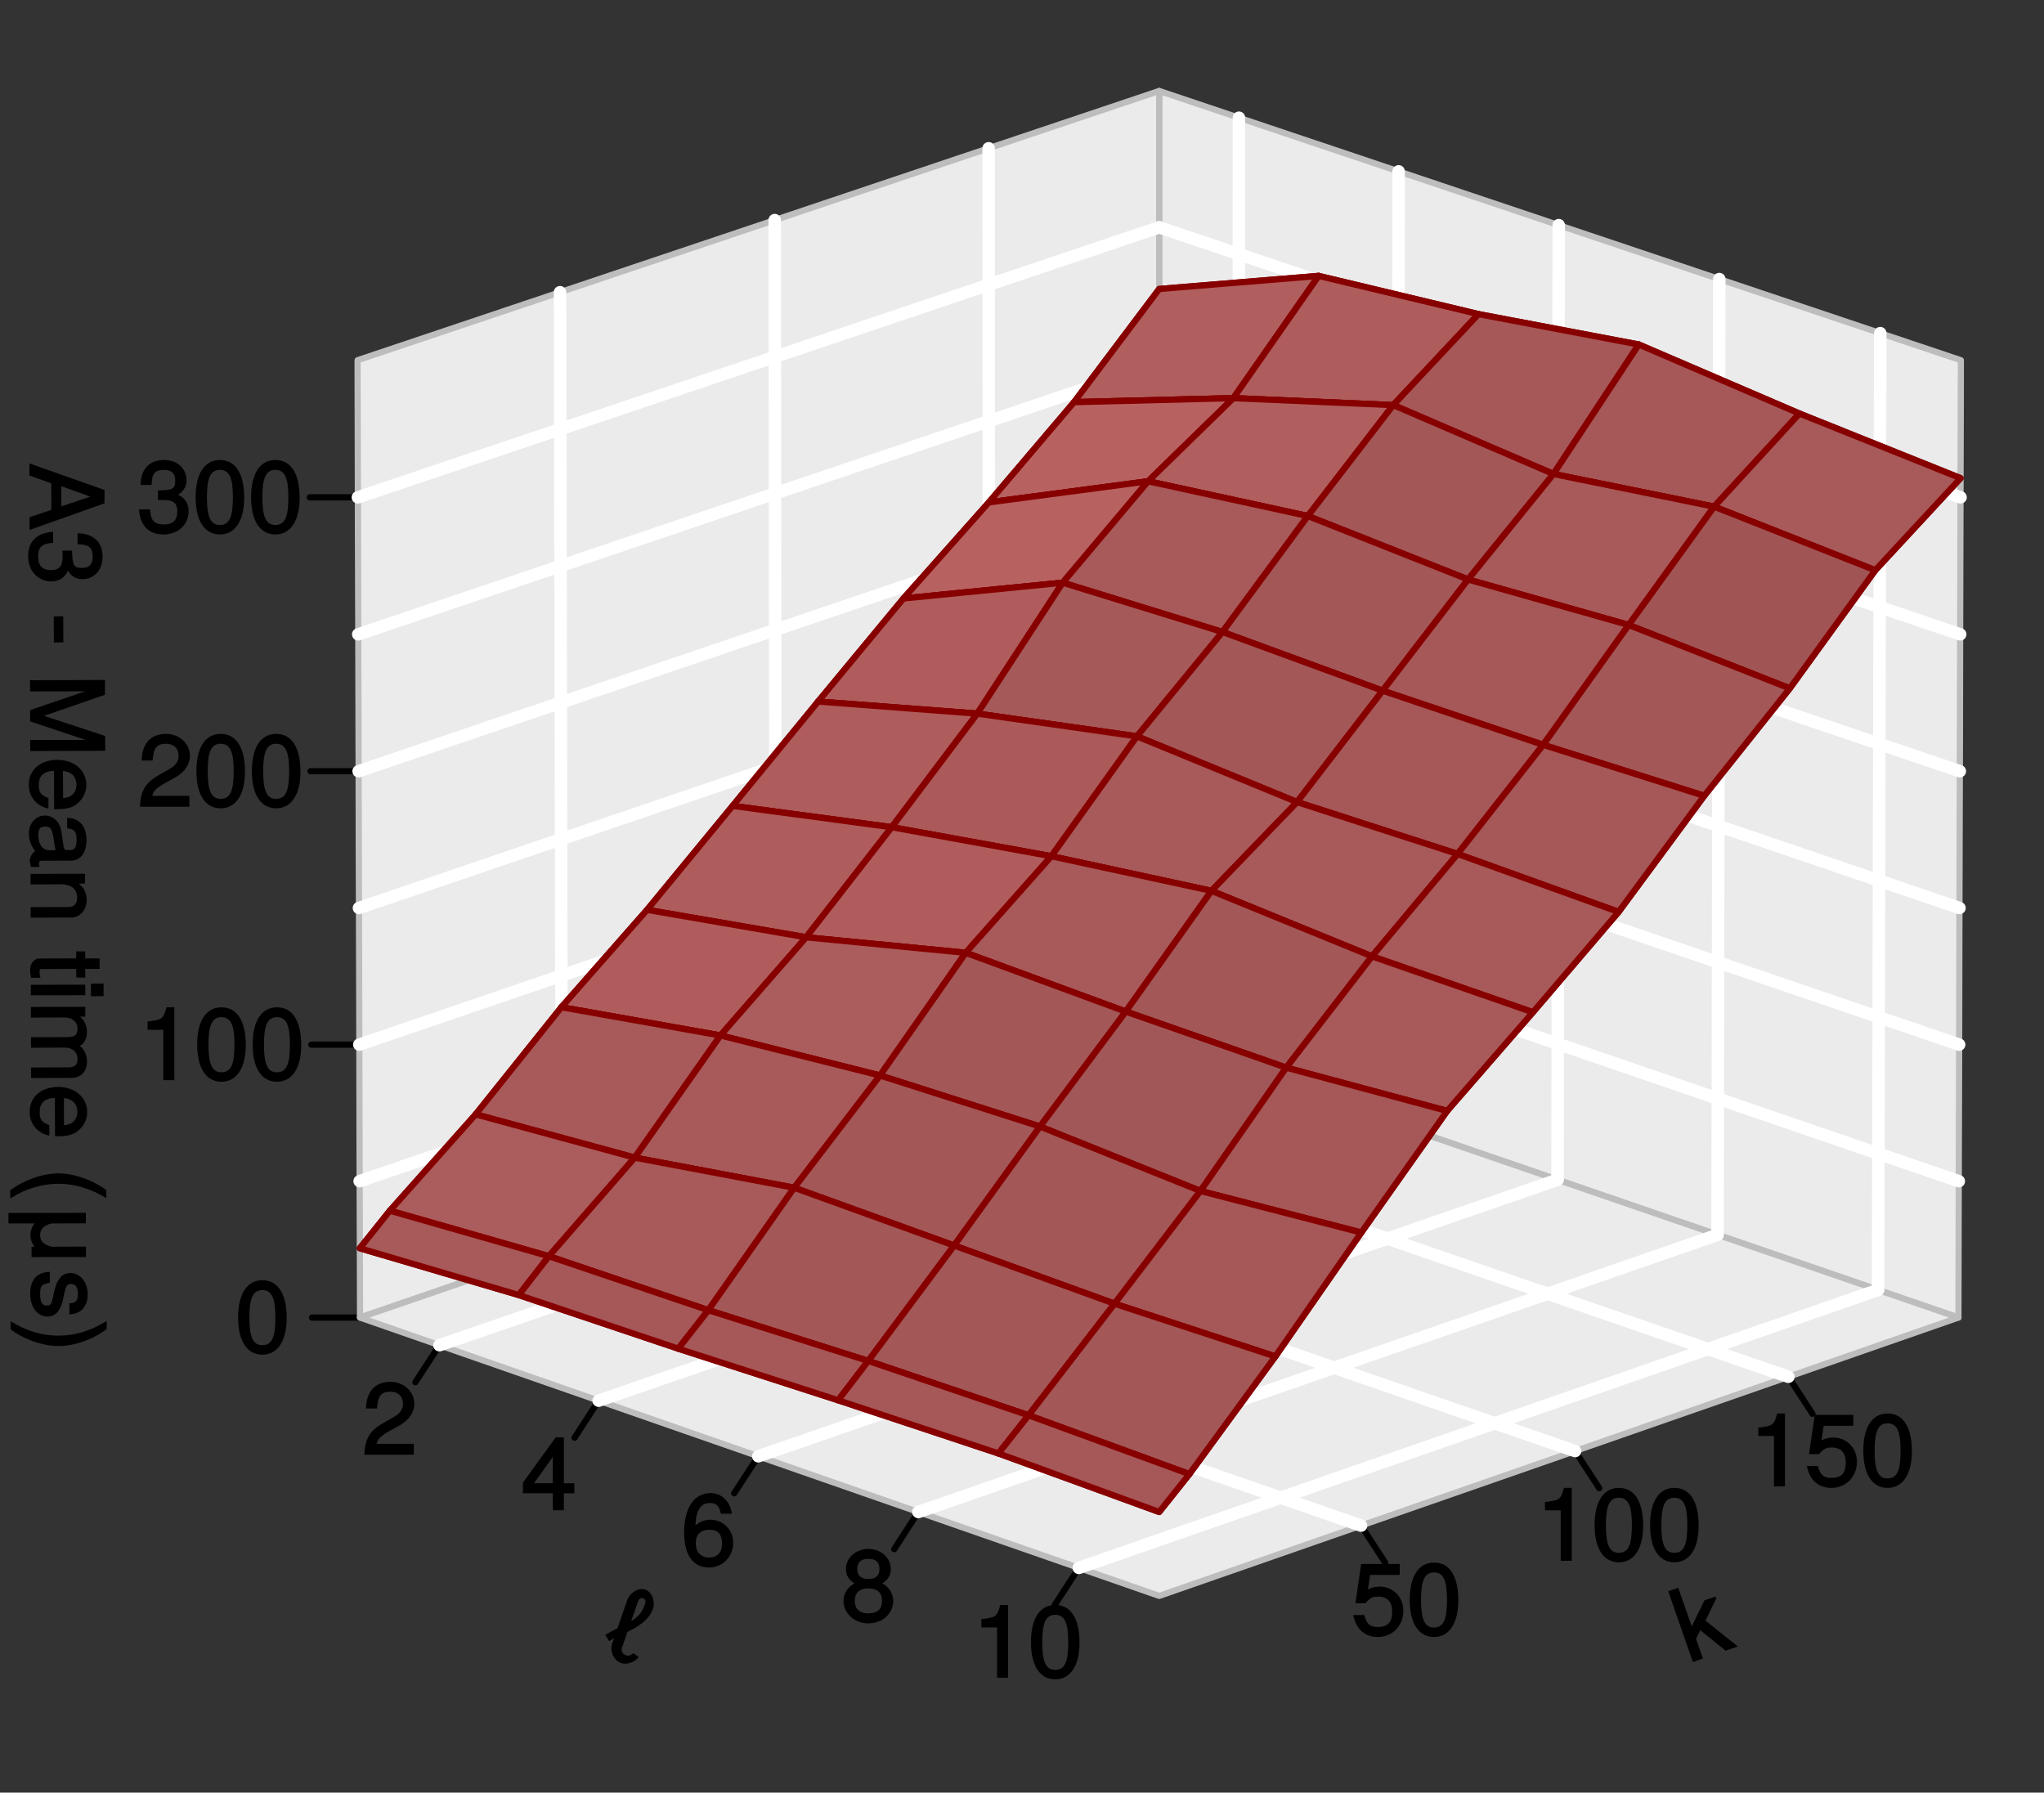 <?xml version="1.0" encoding="UTF-8" standalone="no"?>
<svg
   xmlns:dc="http://purl.org/dc/elements/1.1/"
   xmlns:cc="http://creativecommons.org/ns#"
   xmlns:rdf="http://www.w3.org/1999/02/22-rdf-syntax-ns#"
   xmlns:svg="http://www.w3.org/2000/svg"
   xmlns="http://www.w3.org/2000/svg"
   xmlns:sodipodi="http://sodipodi.sourceforge.net/DTD/sodipodi-0.dtd"
   xmlns:inkscape="http://www.inkscape.org/namespaces/inkscape"
   inkscape:version="1.0 (6e3e5246a0, 2020-05-07)"
   sodipodi:docname="mean_time_3.svg"
   viewBox="0 0 498.667 437.333"
   height="437.333"
   width="498.667"
   xml:space="preserve"
   id="svg1442"
   version="1.1"><rect x="0" y="0" width="498.667" height="437.333" fill="#333333" stroke="none"/><defs
     id="defs1446" /><sodipodi:namedview
     inkscape:current-layer="g1450"
     inkscape:window-maximized="0"
     inkscape:window-y="27"
     inkscape:window-x="0"
     inkscape:cy="218.66667"
     inkscape:cx="249.33333"
     inkscape:zoom="1.9184451"
     showgrid="false"
     id="namedview1444"
     inkscape:window-height="480"
     inkscape:window-width="825"
     inkscape:pageshadow="2"
     inkscape:pageopacity="0"
     guidetolerance="10"
     gridtolerance="10"
     objecttolerance="10"
     borderopacity="1"
     bordercolor="#666666"
     pagecolor="#ffffff" /><g
     transform="matrix(1.333,0,0,-1.333,0,437.333)"
     inkscape:label="mean_time_3"
     inkscape:groupmode="layer"
     id="g1450"><g
       id="g1452"><g
         transform="matrix(1,0,0,-1,0,328)"
         id="g1454"><path
           id="path1456"
           style="fill:none;stroke:#000000;stroke-width:1.141;stroke-linecap:round;stroke-linejoin:round;stroke-miterlimit:10;stroke-dasharray:none;stroke-opacity:1"
           d="m 212.16,190.785 146.278,50.274" /></g><g
         transform="matrix(1,0,0,-1,0,328)"
         id="g1458"><path
           id="path1460"
           style="fill:none;stroke:#000000;stroke-width:1.141;stroke-linecap:round;stroke-linejoin:round;stroke-miterlimit:10;stroke-dasharray:none;stroke-opacity:1"
           d="M 358.438,241.059 358.883,65.844" /></g><g
         transform="matrix(1,0,0,-1,0,328)"
         id="g1462"><path
           id="path1464"
           style="fill:none;stroke:#000000;stroke-width:1.141;stroke-linecap:round;stroke-linejoin:round;stroke-miterlimit:10;stroke-dasharray:none;stroke-opacity:1"
           d="M 358.883,65.844 212.16,16.562" /></g><g
         transform="matrix(1,0,0,-1,0,328)"
         id="g1466"><path
           id="path1468"
           style="fill:none;stroke:#000000;stroke-width:1.141;stroke-linecap:round;stroke-linejoin:round;stroke-miterlimit:10;stroke-dasharray:none;stroke-opacity:1"
           d="M 212.16,16.562 V 190.785" /></g><g
         transform="matrix(1,0,0,-1,0,328)"
         id="g1470"><path
           id="path1472"
           style="fill:none;stroke:#000000;stroke-width:1.141;stroke-linecap:round;stroke-linejoin:round;stroke-miterlimit:10;stroke-dasharray:none;stroke-opacity:1"
           d="M 65.887,241.059 212.16,190.785" /></g><g
         transform="matrix(1,0,0,-1,0,328)"
         id="g1474"><path
           id="path1476"
           style="fill:none;stroke:#000000;stroke-width:1.141;stroke-linecap:round;stroke-linejoin:round;stroke-miterlimit:10;stroke-dasharray:none;stroke-opacity:1"
           d="M 212.16,16.562 65.434,65.844" /></g><g
         transform="matrix(1,0,0,-1,0,328)"
         id="g1478"><path
           id="path1480"
           style="fill:none;stroke:#000000;stroke-width:1.141;stroke-linecap:round;stroke-linejoin:round;stroke-miterlimit:10;stroke-dasharray:none;stroke-opacity:1"
           d="m 65.434,65.844 0.453,175.215" /></g><g
         transform="matrix(1,0,0,-1,0,328)"
         id="g1482"><path
           id="path1484"
           style="fill:none;stroke:#000000;stroke-width:1.141;stroke-linecap:round;stroke-linejoin:round;stroke-miterlimit:10;stroke-dasharray:none;stroke-opacity:1"
           d="M 65.887,241.059 212.16,292.004" /></g><g
         transform="matrix(1,0,0,-1,0,328)"
         id="g1486"><path
           id="path1488"
           style="fill:none;stroke:#000000;stroke-width:1.141;stroke-linecap:round;stroke-linejoin:round;stroke-miterlimit:10;stroke-dasharray:none;stroke-opacity:1"
           d="M 212.16,292.004 358.438,241.059" /></g><path
         id="path1490"
         style="fill:#000000;fill-opacity:1;fill-rule:nonzero;stroke:none"
         d="m 116.688,24.949 -0.735,0.571 c -0.476,-0.43 -0.879,-0.547 -1.402,-0.383 -0.715,0.261 -0.93,0.808 -0.668,1.523 l 0.953,2.758 c 1.949,0.949 3.922,2.117 4.66,4.207 0.473,1.309 -0.144,3.09 -1.379,3.52 -1.238,0.449 -2.832,-0.571 -3.305,-1.879 l -1.808,-5.207 c -0.641,-0.286 -1.356,-0.664 -2.234,-1.188 l 0.714,-1.141 c 0.524,0.332 0.926,0.547 1.379,0.762 l -0.308,0.262 -0.5,-1.453 c -0.5,-1.356 0.261,-3.113 1.617,-3.59 1.019,-0.356 2.469,0.121 3.23,1.094 z m 1.238,9.223 c -0.524,-1.496 -1.547,-2.305 -2.875,-3.067 l 0.285,-0.261 1.305,3.781 c 0.238,0.664 0.476,1.141 1.07,0.926 0.594,-0.192 0.453,-0.715 0.215,-1.379 z" /><g
         transform="matrix(1,0,0,-1,0,328)"
         id="g1492"><path
           id="path1494"
           style="fill:none;stroke:#000000;stroke-width:1.141;stroke-linecap:round;stroke-linejoin:round;stroke-miterlimit:10;stroke-dasharray:none;stroke-opacity:1"
           d="m 80.426,246.121 -4.406,6.77" /></g><path
         id="path1496"
         style="fill:#000000;fill-opacity:1;fill-rule:nonzero;stroke:none"
         d="m 75.824,71.184 c 0,2.187 -1.902,3.992 -4.351,3.992 -2.637,0 -4.399,-1.547 -4.493,-4.875 H 69 c 0.145,2.355 0.832,3.07 2.426,3.07 1.449,0 2.328,-0.832 2.328,-2.211 0,-1.023 -0.543,-1.762 -1.688,-2.426 L 70.379,67.781 C 67.672,66.262 66.84,64.883 66.672,61.84 h 9.058 v 1.996 h -6.777 c 0.145,0.855 0.668,1.379 2.258,2.305 l 1.809,1 c 1.804,0.949 2.804,2.449 2.804,4.043 z" /><g
         transform="matrix(1,0,0,-1,0,328)"
         id="g1498"><path
           id="path1500"
           style="fill:none;stroke:#000000;stroke-width:1.141;stroke-linecap:round;stroke-linejoin:round;stroke-miterlimit:10;stroke-dasharray:none;stroke-opacity:1"
           d="m 109.562,256.273 -4.402,6.774" /></g><path
         id="path1502"
         style="fill:#000000;fill-opacity:1;fill-rule:nonzero;stroke:none"
         d="m 105.125,54.977 v 1.64 h -1.926 v 8.391 h -1.5 l -5.988,-8.274 v -1.949 h 5.465 v -3.113 h 2.023 v 3.113 h 1.926 z m -3.734,1.64 H 97.73 l 3.805,5.324 -0.359,0.141 v -5.465 z" /><g
         transform="matrix(1,0,0,-1,0,328)"
         id="g1504"><path
           id="path1506"
           style="fill:none;stroke:#000000;stroke-width:1.141;stroke-linecap:round;stroke-linejoin:round;stroke-miterlimit:10;stroke-dasharray:none;stroke-opacity:1"
           d="m 138.781,266.445 -4.41,6.782" /></g><path
         id="path1508"
         style="fill:#000000;fill-opacity:1;fill-rule:nonzero;stroke:none"
         d="m 134.191,45.688 c 0,2.421 -1.832,4.253 -4.16,4.253 -1.261,0 -2.449,-0.546 -3.136,-1.496 l 0.378,-0.168 c 0,3.161 0.832,4.731 2.665,4.731 1.14,0 1.71,-0.524 1.996,-1.973 h 2.019 c -0.332,2.328 -1.926,3.781 -3.898,3.781 -3.02,0 -4.848,-2.734 -4.848,-7.226 0,-4.043 1.59,-6.399 4.563,-6.399 2.449,0 4.421,1.977 4.421,4.497 z m -2.043,-0.122 c 0,-1.617 -0.882,-2.543 -2.355,-2.543 -1.496,0 -2.449,0.977 -2.449,2.641 0,1.59 0.906,2.445 2.496,2.445 1.547,0 2.308,-0.804 2.308,-2.543 z" /><g
         transform="matrix(1,0,0,-1,0,328)"
         id="g1510"><path
           id="path1512"
           style="fill:none;stroke:#000000;stroke-width:1.141;stroke-linecap:round;stroke-linejoin:round;stroke-miterlimit:10;stroke-dasharray:none;stroke-opacity:1"
           d="m 168.074,276.645 -4.41,6.8" /></g><path
         id="path1514"
         style="fill:#000000;fill-opacity:1;fill-rule:nonzero;stroke:none"
         d="m 163.48,35.109 c 0,1.45 -0.929,2.637 -2.023,3.184 1.07,0.641 1.57,1.426 1.57,2.664 0,2.02 -1.781,3.637 -4.089,3.637 -2.282,0 -4.114,-1.617 -4.114,-3.637 0,-1.215 0.5,-2.023 1.571,-2.664 -1.071,-0.547 -2.02,-1.734 -2.02,-3.16 0,-2.379 2.02,-4.16 4.563,-4.16 2.566,0 4.542,1.781 4.542,4.136 z m -2.519,5.797 c 0,-1.187 -0.668,-1.804 -2.023,-1.804 -1.356,0 -2.043,0.617 -2.043,1.832 0,1.234 0.687,1.851 2.043,1.851 1.378,0 2.023,-0.617 2.023,-1.879 z m 0.473,-5.824 c 0,-1.52 -0.879,-2.281 -2.52,-2.281 -1.57,0 -2.473,0.785 -2.473,2.281 0,1.523 0.903,2.285 2.497,2.285 1.617,0 2.496,-0.762 2.496,-2.285 z" /><g
         transform="matrix(1,0,0,-1,0,328)"
         id="g1516"><path
           id="path1518"
           style="fill:none;stroke:#000000;stroke-width:1.141;stroke-linecap:round;stroke-linejoin:round;stroke-miterlimit:10;stroke-dasharray:none;stroke-opacity:1"
           d="m 197.445,286.875 -4.418,6.805" /></g><path
         id="path1520"
         style="fill:#000000;fill-opacity:1;fill-rule:nonzero;stroke:none"
         d="m 184.5,21.199 v 13.149 h -1.426 c -0.617,-2.188 -0.762,-2.258 -3.472,-2.594 v -1.52 h 2.878 v -9.222 h 2.02 z" /><path
         id="path1522"
         style="fill:#000000;fill-opacity:1;fill-rule:nonzero;stroke:none"
         d="m 197.574,27.43 c 0,4.492 -1.64,6.918 -4.445,6.918 -2.781,0 -4.445,-2.45 -4.445,-6.801 0,-4.375 1.664,-6.82 4.445,-6.82 2.734,0 4.445,2.445 4.445,6.703 z m -2.066,0.14 c 0,-3.66 -0.621,-5.109 -2.403,-5.109 -1.71,0 -2.351,1.519 -2.351,5.062 0,3.543 0.641,5.016 2.375,5.016 1.734,0 2.379,-1.496 2.379,-4.969 z" /><path
         id="path1524"
         style="fill:#000000;fill-opacity:1;fill-rule:nonzero;stroke:none"
         d="m 317.727,27.012 -5.586,4.468 1.996,4.09 -0.262,0.285 -1.926,-0.667 -2.566,-5.254 h 0.402 l -2.637,7.562 -1.832,-0.644 4.516,-12.957 1.832,0.644 -1.262,3.613 0.786,1.567 4.636,-3.754 2.235,0.785 z" /><g
         transform="matrix(1,0,0,-1,0,328)"
         id="g1526"><path
           id="path1528"
           style="fill:none;stroke:#000000;stroke-width:1.141;stroke-linecap:round;stroke-linejoin:round;stroke-miterlimit:10;stroke-dasharray:none;stroke-opacity:1"
           d="m 249.105,279.137 4.418,6.793" /></g><path
         id="path1530"
         style="fill:#000000;fill-opacity:1;fill-rule:nonzero;stroke:none"
         d="m 256.844,33.258 c 0,2.547 -1.875,4.445 -4.371,4.445 -0.907,0 -1.809,-0.308 -2.118,-0.547 l 0.403,2.688 h 5.422 v 1.996 h -7.063 l -1.043,-7.18 h 1.828 c 0.809,0.953 1.286,1.215 2.286,1.215 1.734,0 2.613,-0.93 2.613,-2.828 0,-1.879 -0.856,-2.735 -2.613,-2.735 -1.407,0 -2.071,0.524 -2.497,2.188 h -2.023 c 0.57,-2.781 2.258,-4.02 4.543,-4.02 2.613,0 4.633,2.047 4.633,4.778 z" /><path
         id="path1532"
         style="fill:#000000;fill-opacity:1;fill-rule:nonzero;stroke:none"
         d="m 266.902,35.184 c 0,4.496 -1.64,6.918 -4.445,6.918 -2.781,0 -4.445,-2.45 -4.445,-6.797 0,-4.375 1.664,-6.825 4.445,-6.825 2.731,0 4.445,2.45 4.445,6.704 z m -2.07,0.144 c 0,-3.66 -0.617,-5.113 -2.398,-5.113 -1.715,0 -2.356,1.523 -2.356,5.066 0,3.539 0.641,5.016 2.379,5.016 1.734,0 2.375,-1.5 2.375,-4.969 z" /><g
         transform="matrix(1,0,0,-1,0,328)"
         id="g1534"><path
           id="path1536"
           style="fill:none;stroke:#000000;stroke-width:1.141;stroke-linecap:round;stroke-linejoin:round;stroke-miterlimit:10;stroke-dasharray:none;stroke-opacity:1"
           d="m 288.277,265.492 4.411,6.785" /></g><path
         id="path1538"
         style="fill:#000000;fill-opacity:1;fill-rule:nonzero;stroke:none"
         d="m 287.66,42.625 v 13.148 h -1.426 c -0.617,-2.187 -0.761,-2.261 -3.472,-2.593 v -1.52 h 2.879 v -9.226 h 2.019 z" /><path
         id="path1540"
         style="fill:#000000;fill-opacity:1;fill-rule:nonzero;stroke:none"
         d="m 300.734,48.855 c 0,4.493 -1.64,6.918 -4.445,6.918 -2.781,0 -4.445,-2.449 -4.445,-6.8 0,-4.375 1.664,-6.825 4.445,-6.825 2.734,0 4.445,2.45 4.445,6.707 z m -2.066,0.141 c 0,-3.66 -0.617,-5.109 -2.402,-5.109 -1.711,0 -2.352,1.519 -2.352,5.062 0,3.543 0.641,5.016 2.375,5.016 1.734,0 2.379,-1.496 2.379,-4.969 z" /><path
         id="path1542"
         style="fill:#000000;fill-opacity:1;fill-rule:nonzero;stroke:none"
         d="m 310.887,48.855 c 0,4.493 -1.641,6.918 -4.446,6.918 -2.781,0 -4.445,-2.449 -4.445,-6.8 0,-4.375 1.664,-6.825 4.445,-6.825 2.735,0 4.446,2.45 4.446,6.707 z m -2.071,0.141 c 0,-3.66 -0.617,-5.109 -2.398,-5.109 -1.711,0 -2.356,1.519 -2.356,5.062 0,3.543 0.645,5.016 2.379,5.016 1.735,0 2.375,-1.496 2.375,-4.969 z" /><g
         transform="matrix(1,0,0,-1,0,328)"
         id="g1544"><path
           id="path1546"
           style="fill:none;stroke:#000000;stroke-width:1.141;stroke-linecap:round;stroke-linejoin:round;stroke-miterlimit:10;stroke-dasharray:none;stroke-opacity:1"
           d="m 327.312,251.898 4.403,6.77" /></g><path
         id="path1548"
         style="fill:#000000;fill-opacity:1;fill-rule:nonzero;stroke:none"
         d="m 326.688,56.242 v 13.145 h -1.426 c -0.617,-2.188 -0.762,-2.258 -3.469,-2.59 v -1.524 h 2.875 v -9.222 h 2.02 z" /><path
         id="path1550"
         style="fill:#000000;fill-opacity:1;fill-rule:nonzero;stroke:none"
         d="m 339.859,60.543 c 0,2.543 -1.879,4.445 -4.375,4.445 -0.902,0 -1.804,-0.308 -2.117,-0.547 l 0.406,2.688 h 5.418 v 1.996 h -7.058 l -1.047,-7.18 h 1.832 c 0.809,0.953 1.281,1.215 2.281,1.215 1.735,0 2.613,-0.93 2.613,-2.828 0,-1.879 -0.855,-2.734 -2.613,-2.734 -1.402,0 -2.066,0.523 -2.496,2.187 h -2.019 c 0.57,-2.785 2.257,-4.019 4.539,-4.019 2.617,0 4.636,2.043 4.636,4.777 z" /><path
         id="path1552"
         style="fill:#000000;fill-opacity:1;fill-rule:nonzero;stroke:none"
         d="m 349.914,62.469 c 0,4.492 -1.641,6.918 -4.445,6.918 -2.781,0 -4.446,-2.449 -4.446,-6.797 0,-4.375 1.665,-6.824 4.446,-6.824 2.734,0 4.445,2.449 4.445,6.703 z m -2.066,0.144 c 0,-3.66 -0.621,-5.113 -2.403,-5.113 -1.711,0 -2.351,1.523 -2.351,5.066 0,3.539 0.64,5.016 2.375,5.016 1.734,0 2.379,-1.5 2.379,-4.969 z" /><path
         id="path1554"
         style="fill:#000000;fill-opacity:1;fill-rule:nonzero;stroke:none"
         d="m 5.602,231.16 13.527,4.801 v 2.449 l -13.742,4.852 v -2.211 l 3.996,-1.426 0.023,-4.852 -3.996,-1.355 v -2.328 z m 5.632,3.969 -0.023,3.973 5.898,-2.118 v 0.403 l -5.875,-1.973 z" /><path
         id="path1556"
         style="fill:#000000;fill-opacity:1;fill-rule:nonzero;stroke:none"
         d="m 9.414,221.668 c 1.57,0.023 2.688,0.855 3.211,2.426 h -0.406 c 0.476,-1.211 1.523,-2.02 2.804,-2.02 2.235,0 3.758,1.711 3.758,4.16 -0.023,2.614 -1.64,4.207 -4.59,4.254 v -2.019 c 2.118,-0.047 2.758,-0.617 2.782,-2.258 0,-1.43 -0.641,-2.07 -1.996,-2.07 -1.379,0 -1.758,0.382 -1.782,3.164 h -1.761 l 0.023,-1.094 c 0,-1.762 -0.617,-2.449 -2.066,-2.473 -1.618,0 -2.403,0.785 -2.403,2.45 -0.023,1.757 0.668,2.421 2.735,2.542 v 2.02 c -3.09,-0.215 -4.586,-1.855 -4.563,-4.492 0,-2.664 1.805,-4.59 4.254,-4.59 z" /><path
         id="path1558"
         style="fill:#000000;fill-opacity:1;fill-rule:nonzero;stroke:none"
         d="m 10.074,210.508 h 1.52 l -0.024,4.777 -1.734,-0.023 0.023,-4.778 z" /><path
         id="path1560"
         style="fill:#000000;fill-opacity:1;fill-rule:nonzero;stroke:none"
         d="m 5.73,190.629 13.528,0.047 -0.024,2.711 -11.793,3.898 v -0.43 l 11.766,4.067 v 2.711 L 5.492,203.582 v -2.043 l 11.363,0.023 v 0.43 L 5.516,198.117 v -2.07 l 11.363,-3.777 v 0.402 l -11.363,-0.024 0.023,-2.019 z" /><path
         id="path1562"
         style="fill:#000000;fill-opacity:1;fill-rule:nonzero;stroke:none"
         d="m 10.098,179.984 c 1.402,0 2.257,0.094 2.972,0.379 1.567,0.617 2.735,2.282 2.735,4.067 -0.028,2.664 -2.211,4.586 -5.352,4.586 -3.137,-0.024 -5.207,-1.899 -5.18,-4.586 0,-2.188 1.45,-3.899 3.59,-4.328 v 1.925 c -1.453,0.5 -1.761,1.141 -1.761,2.356 -0.024,1.59 0.785,2.566 2.781,2.613 l 0.023,-7.035 z m 1.211,1.664 c 0,0 0.214,0.309 0.238,0.309 l -0.024,5.016 c 1.5,-0.118 2.45,-1 2.473,-2.52 0,-1.496 -1.047,-2.426 -2.543,-2.426 z" /><path
         id="path1564"
         style="fill:#000000;fill-opacity:1;fill-rule:nonzero;stroke:none"
         d="m 5.82,169.406 h 1.407 c -0.098,0.356 -0.098,0.426 -0.098,0.524 0,0.519 0.07,0.617 0.547,0.617 l 5.347,0.023 c 1.692,0 2.809,1.45 2.809,3.805 -0.027,2.305 -1.117,3.945 -3.543,4.039 v -1.926 c 1.379,-0.14 1.711,-0.64 1.734,-2.066 0,-1.356 -0.308,-1.926 -1.234,-1.926 h -0.406 c -0.617,0 -0.688,0.164 -0.856,1.379 -0.285,2.164 -0.355,2.496 -0.593,3.066 -0.454,1.118 -1.524,1.879 -2.688,1.879 -1.734,0 -2.969,-1.429 -2.969,-3.351 0.024,-1.239 0.594,-2.571 1.211,-3.141 -0.308,-0.07 -1.023,-0.949 -1.023,-1.687 0,-0.309 0.023,-0.547 0.191,-1.235 z m 3.258,3.067 c -1.355,0 -2.043,1.187 -2.066,2.66 0,1.191 0.238,1.664 1.258,1.664 1.023,0 1.261,-0.449 1.523,-2.09 0.215,-1.57 0.285,-1.902 0.402,-2.211 z" /><path
         id="path1566"
         style="fill:#000000;fill-opacity:1;fill-rule:nonzero;stroke:none"
         d="m 5.801,160.133 7.25,0.023 c 1.57,0 2.808,1.379 2.808,3.211 0,1.426 -0.621,2.52 -1.976,3.352 l -0.141,-0.356 h 1.805 v 1.805 L 5.59,168.145 v -1.926 l 5.465,0.023 c 1.972,0 3.043,-0.855 3.066,-2.398 0,-1.215 -0.523,-1.762 -1.687,-1.762 l -6.821,-0.023 v -1.926 z" /><path
         id="path1568"
         style="fill:#000000;fill-opacity:1;fill-rule:nonzero;stroke:none"
         d="m 5.844,149.137 h 1.57 c -0.144,0.406 -0.168,0.644 -0.168,0.953 0,0.64 -0.023,0.64 0.641,0.64 l 6.062,0.024 0.024,-1.59 h 1.64 l -0.023,1.59 h 2.64 v 1.926 h -2.64 v 1.285 h -1.641 v -1.285 l -6.726,-0.024 c -0.977,0 -1.711,-0.879 -1.711,-2.066 0,-0.36 0.023,-0.738 0.187,-1.453 z" /><path
         id="path1570"
         style="fill:#000000;fill-opacity:1;fill-rule:nonzero;stroke:none"
         d="m 5.832,145.918 9.773,0.023 v 1.926 l -9.96,-0.023 v -1.926 z m 11.031,-0.168 2.094,0.023 v 2.309 l -2.309,-0.023 v -2.309 z" /><path
         id="path1572"
         style="fill:#000000;fill-opacity:1;fill-rule:nonzero;stroke:none"
         d="m 5.891,130.785 7.179,0.024 c 1.711,0 2.852,1.144 2.852,2.949 0,1.262 -0.449,2.187 -1.305,2.898 0.809,0.453 1.305,1.356 1.305,2.594 -0.024,1.281 -0.547,2.281 -1.711,3.113 l -0.141,-0.355 h 1.543 v 1.804 l -9.961,-0.023 v -1.949 l 6.207,0.023 c 1.379,0 2.305,-0.808 2.329,-2.043 0,-1.117 -0.5,-1.547 -1.711,-1.547 L 5.68,138.25 v -1.926 l 6.203,0.024 c 1.379,0 2.305,-0.832 2.305,-2.067 0,-1.117 -0.524,-1.547 -1.711,-1.547 l -6.797,-0.023 0.023,-1.926 z" /><path
         id="path1574"
         style="fill:#000000;fill-opacity:1;fill-rule:nonzero;stroke:none"
         d="m 10.258,120.117 c 1.402,0 2.262,0.098 2.972,0.383 1.571,0.617 2.735,2.281 2.735,4.062 -0.024,2.665 -2.211,4.59 -5.348,4.59 -3.14,-0.023 -5.207,-1.902 -5.183,-4.59 0,-2.183 1.449,-3.898 3.589,-4.324 v 1.926 c -1.449,0.5 -1.757,1.141 -1.757,2.352 -0.024,1.593 0.781,2.57 2.781,2.617 l 0.023,-7.039 z m 1.215,1.664 c 0,0 0.215,0.309 0.238,0.309 l -0.023,5.019 c 1.496,-0.121 2.445,-1 2.468,-2.523 0,-1.496 -1.043,-2.422 -2.543,-2.422 z" /><path
         id="path1576"
         style="fill:#000000;fill-opacity:1;fill-rule:nonzero;stroke:none"
         d="m 2.242,108.957 c 2.59,1.617 5.492,2.449 8.414,2.473 2.903,0 5.848,-0.832 8.821,-2.641 l -0.024,1.477 c -2.449,1.851 -5.918,3.066 -8.797,3.066 -2.875,-0.023 -6.347,-1.238 -8.793,-3.113 l 0.024,-1.477 z" /><path
         id="path1578"
         style="fill:#000000;fill-opacity:1;fill-rule:nonzero;stroke:none"
         d="m 5.965,98.004 9.773,0.023 V 99.93 L 9.461,99.906 c -1.285,0.309 -2.117,0.879 -2.117,2.117 0,1.235 0.832,1.829 2.094,2.137 l 6.277,0.024 v 1.925 L 1.547,106.086 v -1.926 h 5.25 l -0.141,0.36 c -0.64,-0.598 -1.094,-1.547 -1.094,-2.497 0,-0.953 0.454,-1.878 1.118,-2.472 l 0.144,0.355 H 5.777 v -1.902 z" /><path
         id="path1580"
         style="fill:#000000;fill-opacity:1;fill-rule:nonzero;stroke:none"
         d="m 8.688,87.129 c 1.425,0 2.351,1.023 2.804,2.926 l 0.309,1.472 c 0.308,1.235 0.5,1.571 1.187,1.571 0.86,0 1.239,-0.594 1.262,-1.832 0,-1.235 -0.332,-1.664 -1.547,-1.711 v -2.02 c 2.094,0.024 3.356,1.473 3.356,3.684 -0.028,2.211 -1.379,3.875 -3.141,3.875 -1.496,0 -2.426,-0.977 -2.973,-3.282 L 9.637,90.41 C 9.375,89.34 9.258,89.148 8.566,89.148 c -0.902,0 -1.211,0.668 -1.211,2 -0.023,1.379 0.094,1.926 1.758,2.161 v 2 C 6.691,95.234 5.5,93.785 5.527,91.266 c 0,-2.403 1.328,-4.137 3.161,-4.137 z" /><path
         id="path1582"
         style="fill:#000000;fill-opacity:1;fill-rule:nonzero;stroke:none"
         d="m 10.758,81.734 c 2.875,0 6.32,1.211 8.769,3.114 V 86.32 C 16.559,84.469 13.633,83.637 10.734,83.637 7.809,83.609 4.883,84.441 1.938,86.273 v -1.472 c 2.449,-1.879 5.941,-3.09 8.82,-3.067 z" /><g
         transform="matrix(1,0,0,-1,0,328)"
         id="g1584"><path
           id="path1586"
           style="fill:none;stroke:#000000;stroke-width:1.141;stroke-linecap:round;stroke-linejoin:round;stroke-miterlimit:10;stroke-dasharray:none;stroke-opacity:1"
           d="M 65.887,241.059 H 57.109" /></g><path
         id="path1588"
         style="fill:#000000;fill-opacity:1;fill-rule:nonzero;stroke:none"
         d="m 52.469,86.855 c 0,4.493 -1.641,6.918 -4.446,6.918 -2.781,0 -4.445,-2.449 -4.445,-6.8 0,-4.375 1.664,-6.825 4.445,-6.825 2.735,0 4.446,2.45 4.446,6.707 z m -2.071,0.141 c 0,-3.66 -0.617,-5.109 -2.398,-5.109 -1.715,0 -2.355,1.519 -2.355,5.062 0,3.543 0.64,5.016 2.378,5.016 1.735,0 2.375,-1.496 2.375,-4.969 z" /><g
         transform="matrix(1,0,0,-1,0,328)"
         id="g1590"><path
           id="path1592"
           style="fill:none;stroke:#000000;stroke-width:1.141;stroke-linecap:round;stroke-linejoin:round;stroke-miterlimit:10;stroke-dasharray:none;stroke-opacity:1"
           d="M 65.758,191.105 H 56.973" /></g><path
         id="path1594"
         style="fill:#000000;fill-opacity:1;fill-rule:nonzero;stroke:none"
         d="m 31.906,130.578 v 13.145 h -1.429 c -0.618,-2.188 -0.758,-2.258 -3.469,-2.59 v -1.524 h 2.875 v -9.222 h 2.023 z" /><path
         id="path1596"
         style="fill:#000000;fill-opacity:1;fill-rule:nonzero;stroke:none"
         d="m 44.98,136.805 c 0,4.496 -1.64,6.918 -4.445,6.918 -2.781,0 -4.445,-2.45 -4.445,-6.797 0,-4.375 1.664,-6.824 4.445,-6.824 2.735,0 4.445,2.449 4.445,6.703 z m -2.07,0.144 c 0,-3.66 -0.617,-5.113 -2.398,-5.113 -1.715,0 -2.356,1.523 -2.356,5.066 0,3.539 0.641,5.016 2.379,5.016 1.735,0 2.375,-1.5 2.375,-4.969 z" /><path
         id="path1598"
         style="fill:#000000;fill-opacity:1;fill-rule:nonzero;stroke:none"
         d="m 55.129,136.805 c 0,4.496 -1.641,6.918 -4.445,6.918 -2.782,0 -4.446,-2.45 -4.446,-6.797 0,-4.375 1.664,-6.824 4.446,-6.824 2.734,0 4.445,2.449 4.445,6.703 z m -2.067,0.144 c 0,-3.66 -0.617,-5.113 -2.402,-5.113 -1.711,0 -2.351,1.523 -2.351,5.066 0,3.539 0.64,5.016 2.375,5.016 1.738,0 2.378,-1.5 2.378,-4.969 z" /><g
         transform="matrix(1,0,0,-1,0,328)"
         id="g1600"><path
           id="path1602"
           style="fill:none;stroke:#000000;stroke-width:1.141;stroke-linecap:round;stroke-linejoin:round;stroke-miterlimit:10;stroke-dasharray:none;stroke-opacity:1"
           d="M 65.633,141.066 H 56.836" /></g><path
         id="path1604"
         style="fill:#000000;fill-opacity:1;fill-rule:nonzero;stroke:none"
         d="m 34.758,189.77 c 0,2.187 -1.903,3.996 -4.352,3.996 -2.636,0 -4.398,-1.547 -4.492,-4.875 h 2.02 c 0.144,2.355 0.832,3.066 2.425,3.066 1.45,0 2.329,-0.832 2.329,-2.211 0,-1.019 -0.547,-1.758 -1.688,-2.422 l -1.688,-0.953 c -2.71,-1.519 -3.542,-2.898 -3.707,-5.941 h 9.055 v 1.996 h -6.773 c 0.144,0.855 0.664,1.379 2.258,2.304 l 1.808,1 c 1.805,0.95 2.805,2.45 2.805,4.04 z" /><path
         id="path1606"
         style="fill:#000000;fill-opacity:1;fill-rule:nonzero;stroke:none"
         d="m 44.836,186.848 c 0,4.492 -1.641,6.918 -4.445,6.918 -2.782,0 -4.446,-2.45 -4.446,-6.801 0,-4.375 1.664,-6.82 4.446,-6.82 2.734,0 4.445,2.445 4.445,6.703 z m -2.066,0.14 c 0,-3.66 -0.618,-5.109 -2.403,-5.109 -1.711,0 -2.351,1.519 -2.351,5.062 0,3.543 0.64,5.016 2.375,5.016 1.734,0 2.379,-1.496 2.379,-4.969 z" /><path
         id="path1608"
         style="fill:#000000;fill-opacity:1;fill-rule:nonzero;stroke:none"
         d="m 54.988,186.848 c 0,4.492 -1.64,6.918 -4.445,6.918 -2.781,0 -4.445,-2.45 -4.445,-6.801 0,-4.375 1.664,-6.82 4.445,-6.82 2.734,0 4.445,2.445 4.445,6.703 z m -2.07,0.14 c 0,-3.66 -0.617,-5.109 -2.398,-5.109 -1.711,0 -2.356,1.519 -2.356,5.062 0,3.543 0.645,5.016 2.379,5.016 1.734,0 2.375,-1.496 2.375,-4.969 z" /><g
         transform="matrix(1,0,0,-1,0,328)"
         id="g1610"><path
           id="path1612"
           style="fill:none;stroke:#000000;stroke-width:1.141;stroke-linecap:round;stroke-linejoin:round;stroke-miterlimit:10;stroke-dasharray:none;stroke-opacity:1"
           d="M 65.5,90.941 H 56.703" /></g><path
         id="path1614"
         style="fill:#000000;fill-opacity:1;fill-rule:nonzero;stroke:none"
         d="m 34.52,234.523 c 0,1.567 -0.832,2.684 -2.403,3.207 v -0.402 c 1.215,0.477 2.024,1.52 2.024,2.805 0,2.234 -1.692,3.758 -4.137,3.758 -2.617,0 -4.234,-1.618 -4.281,-4.567 h 2.023 c 0.047,2.117 0.617,2.758 2.258,2.758 1.426,0 2.066,-0.641 2.066,-1.996 0,-1.379 -0.379,-1.758 -3.16,-1.758 v -1.762 h 1.094 c 1.758,0 2.445,-0.617 2.445,-2.066 0,-1.617 -0.781,-2.402 -2.445,-2.402 -1.762,0 -2.426,0.691 -2.547,2.757 h -2.019 c 0.214,-3.089 1.855,-4.589 4.492,-4.589 2.664,0 4.59,1.808 4.59,4.257 z" /><path
         id="path1616"
         style="fill:#000000;fill-opacity:1;fill-rule:nonzero;stroke:none"
         d="m 44.695,236.973 c 0,4.492 -1.64,6.918 -4.445,6.918 -2.781,0 -4.445,-2.45 -4.445,-6.801 0,-4.375 1.664,-6.824 4.445,-6.824 2.734,0 4.445,2.449 4.445,6.707 z m -2.07,0.14 c 0,-3.66 -0.617,-5.109 -2.398,-5.109 -1.715,0 -2.356,1.519 -2.356,5.062 0,3.543 0.641,5.016 2.379,5.016 1.734,0 2.375,-1.496 2.375,-4.969 z" /><path
         id="path1618"
         style="fill:#000000;fill-opacity:1;fill-rule:nonzero;stroke:none"
         d="m 54.844,236.973 c 0,4.492 -1.641,6.918 -4.446,6.918 -2.781,0 -4.445,-2.45 -4.445,-6.801 0,-4.375 1.664,-6.824 4.445,-6.824 2.735,0 4.446,2.449 4.446,6.707 z m -2.067,0.14 c 0,-3.66 -0.617,-5.109 -2.402,-5.109 -1.711,0 -2.352,1.519 -2.352,5.062 0,3.543 0.641,5.016 2.375,5.016 1.739,0 2.379,-1.496 2.379,-4.969 z" /><g
         transform="matrix(1,0,0,-1,0,328)"
         id="g1620"><path
           id="path1622"
           style="fill:none;stroke:#000000;stroke-width:1.141;stroke-linecap:round;stroke-linejoin:round;stroke-miterlimit:10;stroke-dasharray:1.141, 3.423;stroke-dashoffset:0;stroke-opacity:1"
           d="M 65.434,65.844 212.16,115.777" /></g><g
         transform="matrix(1,0,0,-1,0,328)"
         id="g1624"><path
           id="path1626"
           style="fill:none;stroke:#000000;stroke-width:1.141;stroke-linecap:round;stroke-linejoin:round;stroke-miterlimit:10;stroke-dasharray:1.141, 3.423;stroke-dashoffset:0;stroke-opacity:1"
           d="M 212.16,115.777 V 292.004" /></g><g
         transform="matrix(1,0,0,-1,0,328)"
         id="g1628"><path
           id="path1630"
           style="fill:none;stroke:#000000;stroke-width:1.141;stroke-linecap:round;stroke-linejoin:round;stroke-miterlimit:10;stroke-dasharray:1.141, 3.423;stroke-dashoffset:0;stroke-opacity:1"
           d="M 212.16,115.777 358.883,65.844" /></g><path
         id="path1632"
         style="fill:#ebebeb;fill-opacity:1;fill-rule:nonzero;stroke:none"
         d="M 212.16,137.215 358.438,86.941 358.883,262.156 212.16,311.438 Z" /><g
         transform="matrix(1,0,0,-1,0,328)"
         id="g1634"><path
           id="path1636"
           style="fill:none;stroke:#bdbdbd;stroke-width:1.141;stroke-linecap:round;stroke-linejoin:round;stroke-miterlimit:10;stroke-dasharray:none;stroke-opacity:1"
           d="M 212.16,190.785 358.438,241.059 358.883,65.844 212.16,16.562 v 174.223" /></g><path
         id="path1638"
         style="fill:#ebebeb;fill-opacity:1;fill-rule:nonzero;stroke:none"
         d="M 65.887,86.941 212.16,137.215 V 311.438 L 65.434,262.156 Z" /><g
         transform="matrix(1,0,0,-1,0,328)"
         id="g1640"><path
           id="path1642"
           style="fill:none;stroke:#bdbdbd;stroke-width:1.141;stroke-linecap:round;stroke-linejoin:round;stroke-miterlimit:10;stroke-dasharray:none;stroke-opacity:1"
           d="M 65.887,241.059 212.16,190.785 V 16.562 L 65.434,65.844 65.887,241.059" /></g><path
         id="path1644"
         style="fill:#ebebeb;fill-opacity:1;fill-rule:nonzero;stroke:none"
         d="M 65.887,86.941 212.16,35.996 358.438,86.941 212.16,137.215 Z" /><g
         transform="matrix(1,0,0,-1,0,328)"
         id="g1646"><path
           id="path1648"
           style="fill:none;stroke:#bdbdbd;stroke-width:1.141;stroke-linecap:round;stroke-linejoin:round;stroke-miterlimit:10;stroke-dasharray:none;stroke-opacity:1"
           d="M 65.887,241.059 212.16,292.004 358.438,241.059 212.16,190.785 65.887,241.059" /></g><g
         transform="matrix(1,0,0,-1,0,328)"
         id="g1650"><path
           id="path1652"
           style="fill:none;stroke:#ffffff;stroke-width:2.282;stroke-linecap:round;stroke-linejoin:round;stroke-miterlimit:10;stroke-dasharray:none;stroke-opacity:1"
           d="M 212.16,165.961 65.82,216.098" /></g><g
         transform="matrix(1,0,0,-1,0,328)"
         id="g1654"><path
           id="path1656"
           style="fill:none;stroke:#ffffff;stroke-width:2.282;stroke-linecap:round;stroke-linejoin:round;stroke-miterlimit:10;stroke-dasharray:none;stroke-opacity:1"
           d="M 212.16,141.117 65.758,191.105" /></g><g
         transform="matrix(1,0,0,-1,0,328)"
         id="g1658"><path
           id="path1660"
           style="fill:none;stroke:#ffffff;stroke-width:2.282;stroke-linecap:round;stroke-linejoin:round;stroke-miterlimit:10;stroke-dasharray:none;stroke-opacity:1"
           d="M 212.16,116.246 65.695,166.098" /></g><g
         transform="matrix(1,0,0,-1,0,328)"
         id="g1662"><path
           id="path1664"
           style="fill:none;stroke:#ffffff;stroke-width:2.282;stroke-linecap:round;stroke-linejoin:round;stroke-miterlimit:10;stroke-dasharray:none;stroke-opacity:1"
           d="M 212.16,91.355 65.633,141.066" /></g><g
         transform="matrix(1,0,0,-1,0,328)"
         id="g1666"><path
           id="path1668"
           style="fill:none;stroke:#ffffff;stroke-width:2.282;stroke-linecap:round;stroke-linejoin:round;stroke-miterlimit:10;stroke-dasharray:none;stroke-opacity:1"
           d="M 212.16,66.449 65.566,116.016" /></g><g
         transform="matrix(1,0,0,-1,0,328)"
         id="g1670"><path
           id="path1672"
           style="fill:none;stroke:#ffffff;stroke-width:2.282;stroke-linecap:round;stroke-linejoin:round;stroke-miterlimit:10;stroke-dasharray:none;stroke-opacity:1"
           d="M 212.16,41.52 65.5,90.941" /></g><g
         transform="matrix(1,0,0,-1,0,328)"
         id="g1674"><path
           id="path1676"
           style="fill:none;stroke:#ffffff;stroke-width:2.282;stroke-linecap:round;stroke-linejoin:round;stroke-miterlimit:10;stroke-dasharray:none;stroke-opacity:1"
           d="m 102.496,53.395 0.332,174.968" /></g><g
         transform="matrix(1,0,0,-1,0,328)"
         id="g1678"><path
           id="path1680"
           style="fill:none;stroke:#ffffff;stroke-width:2.282;stroke-linecap:round;stroke-linejoin:round;stroke-miterlimit:10;stroke-dasharray:none;stroke-opacity:1"
           d="M 141.785,40.199 142,214.902" /></g><g
         transform="matrix(1,0,0,-1,0,328)"
         id="g1682"><path
           id="path1684"
           style="fill:none;stroke:#ffffff;stroke-width:2.282;stroke-linecap:round;stroke-linejoin:round;stroke-miterlimit:10;stroke-dasharray:none;stroke-opacity:1"
           d="m 180.941,27.055 0.094,174.429" /></g><g
         transform="matrix(1,0,0,-1,0,328)"
         id="g1686"><path
           id="path1688"
           style="fill:none;stroke:#ffffff;stroke-width:2.282;stroke-linecap:round;stroke-linejoin:round;stroke-miterlimit:10;stroke-dasharray:none;stroke-opacity:1"
           d="m 226.75,21.461 -0.047,174.324" /></g><g
         transform="matrix(1,0,0,-1,0,328)"
         id="g1690"><path
           id="path1692"
           style="fill:none;stroke:#ffffff;stroke-width:2.282;stroke-linecap:round;stroke-linejoin:round;stroke-miterlimit:10;stroke-dasharray:none;stroke-opacity:1"
           d="m 255.977,31.277 -0.137,174.52" /></g><g
         transform="matrix(1,0,0,-1,0,328)"
         id="g1694"><path
           id="path1696"
           style="fill:none;stroke:#ffffff;stroke-width:2.282;stroke-linecap:round;stroke-linejoin:round;stroke-miterlimit:10;stroke-dasharray:none;stroke-opacity:1"
           d="M 285.281,41.121 285.059,215.84" /></g><g
         transform="matrix(1,0,0,-1,0,328)"
         id="g1698"><path
           id="path1700"
           style="fill:none;stroke:#ffffff;stroke-width:2.282;stroke-linecap:round;stroke-linejoin:round;stroke-miterlimit:10;stroke-dasharray:none;stroke-opacity:1"
           d="M 314.664,50.992 314.352,225.91" /></g><g
         transform="matrix(1,0,0,-1,0,328)"
         id="g1702"><path
           id="path1704"
           style="fill:none;stroke:#ffffff;stroke-width:2.282;stroke-linecap:round;stroke-linejoin:round;stroke-miterlimit:10;stroke-dasharray:none;stroke-opacity:1"
           d="M 344.125,60.887 343.723,236" /></g><g
         transform="matrix(1,0,0,-1,0,328)"
         id="g1706"><path
           id="path1708"
           style="fill:none;stroke:#ffffff;stroke-width:2.282;stroke-linecap:round;stroke-linejoin:round;stroke-miterlimit:10;stroke-dasharray:none;stroke-opacity:1"
           d="M 358.504,216.098 212.16,165.961" /></g><g
         transform="matrix(1,0,0,-1,0,328)"
         id="g1710"><path
           id="path1712"
           style="fill:none;stroke:#ffffff;stroke-width:2.282;stroke-linecap:round;stroke-linejoin:round;stroke-miterlimit:10;stroke-dasharray:none;stroke-opacity:1"
           d="M 358.566,191.105 212.16,141.117" /></g><g
         transform="matrix(1,0,0,-1,0,328)"
         id="g1714"><path
           id="path1716"
           style="fill:none;stroke:#ffffff;stroke-width:2.282;stroke-linecap:round;stroke-linejoin:round;stroke-miterlimit:10;stroke-dasharray:none;stroke-opacity:1"
           d="M 358.625,166.098 212.16,116.246" /></g><g
         transform="matrix(1,0,0,-1,0,328)"
         id="g1718"><path
           id="path1720"
           style="fill:none;stroke:#ffffff;stroke-width:2.282;stroke-linecap:round;stroke-linejoin:round;stroke-miterlimit:10;stroke-dasharray:none;stroke-opacity:1"
           d="M 358.691,141.066 212.16,91.355" /></g><g
         transform="matrix(1,0,0,-1,0,328)"
         id="g1722"><path
           id="path1724"
           style="fill:none;stroke:#ffffff;stroke-width:2.282;stroke-linecap:round;stroke-linejoin:round;stroke-miterlimit:10;stroke-dasharray:none;stroke-opacity:1"
           d="M 358.758,116.016 212.16,66.449" /></g><g
         transform="matrix(1,0,0,-1,0,328)"
         id="g1726"><path
           id="path1728"
           style="fill:none;stroke:#ffffff;stroke-width:2.282;stroke-linecap:round;stroke-linejoin:round;stroke-miterlimit:10;stroke-dasharray:none;stroke-opacity:1"
           d="M 358.824,90.941 212.16,41.52" /></g><g
         transform="matrix(1,0,0,-1,0,328)"
         id="g1730"><path
           id="path1732"
           style="fill:none;stroke:#ffffff;stroke-width:2.282;stroke-linecap:round;stroke-linejoin:round;stroke-miterlimit:10;stroke-dasharray:none;stroke-opacity:1"
           d="M 226.703,195.785 80.426,246.121" /></g><g
         transform="matrix(1,0,0,-1,0,328)"
         id="g1734"><path
           id="path1736"
           style="fill:none;stroke:#ffffff;stroke-width:2.282;stroke-linecap:round;stroke-linejoin:round;stroke-miterlimit:10;stroke-dasharray:none;stroke-opacity:1"
           d="M 255.84,205.797 109.562,256.273" /></g><g
         transform="matrix(1,0,0,-1,0,328)"
         id="g1738"><path
           id="path1740"
           style="fill:none;stroke:#ffffff;stroke-width:2.282;stroke-linecap:round;stroke-linejoin:round;stroke-miterlimit:10;stroke-dasharray:none;stroke-opacity:1"
           d="M 285.059,215.84 138.781,266.445" /></g><g
         transform="matrix(1,0,0,-1,0,328)"
         id="g1742"><path
           id="path1744"
           style="fill:none;stroke:#ffffff;stroke-width:2.282;stroke-linecap:round;stroke-linejoin:round;stroke-miterlimit:10;stroke-dasharray:none;stroke-opacity:1"
           d="M 314.352,225.91 168.074,276.645" /></g><g
         transform="matrix(1,0,0,-1,0,328)"
         id="g1746"><path
           id="path1748"
           style="fill:none;stroke:#ffffff;stroke-width:2.282;stroke-linecap:round;stroke-linejoin:round;stroke-miterlimit:10;stroke-dasharray:none;stroke-opacity:1"
           d="M 343.723,236 197.445,286.875" /></g><g
         transform="matrix(1,0,0,-1,0,328)"
         id="g1750"><path
           id="path1752"
           style="fill:none;stroke:#ffffff;stroke-width:2.282;stroke-linecap:round;stroke-linejoin:round;stroke-miterlimit:10;stroke-dasharray:none;stroke-opacity:1"
           d="M 249.105,279.137 102.828,228.363" /></g><g
         transform="matrix(1,0,0,-1,0,328)"
         id="g1754"><path
           id="path1756"
           style="fill:none;stroke:#ffffff;stroke-width:2.282;stroke-linecap:round;stroke-linejoin:round;stroke-miterlimit:10;stroke-dasharray:none;stroke-opacity:1"
           d="M 288.277,265.492 142,214.902" /></g><g
         transform="matrix(1,0,0,-1,0,328)"
         id="g1758"><path
           id="path1760"
           style="fill:none;stroke:#ffffff;stroke-width:2.282;stroke-linecap:round;stroke-linejoin:round;stroke-miterlimit:10;stroke-dasharray:none;stroke-opacity:1"
           d="M 327.312,251.898 181.035,201.484" /></g><g
         transform="matrix(1,0,0,-1,0,328)"
         id="g1762"><path
           id="path1764"
           style="fill:#b05e5e;fill-opacity:1;fill-rule:nonzero;stroke:#870000;stroke-width:1.141;stroke-linecap:round;stroke-linejoin:round;stroke-miterlimit:10;stroke-dasharray:none;stroke-opacity:1"
           d="m 196.574,73.523 29.164,-0.738 15.602,-22.371 -29.18,2.395 z" /></g><g
         transform="matrix(1,0,0,-1,0,328)"
         id="g1766"><path
           id="path1768"
           style="fill:#b05e5e;fill-opacity:1;fill-rule:nonzero;stroke:#870000;stroke-width:1.141;stroke-linecap:round;stroke-linejoin:round;stroke-miterlimit:10;stroke-dasharray:none;stroke-opacity:1"
           d="m 196.574,73.523 29.164,-0.738 15.602,-22.371 -29.18,2.395 z" /></g><g
         transform="matrix(1,0,0,-1,0,328)"
         id="g1770"><path
           id="path1772"
           style="fill:#b86161;fill-opacity:1;fill-rule:nonzero;stroke:#870000;stroke-width:1.141;stroke-linecap:round;stroke-linejoin:round;stroke-miterlimit:10;stroke-dasharray:none;stroke-opacity:1"
           d="m 180.977,91.867 29.156,-3.863 15.605,-15.219 -29.164,0.738 z" /></g><g
         transform="matrix(1,0,0,-1,0,328)"
         id="g1774"><path
           id="path1776"
           style="fill:#b86161;fill-opacity:1;fill-rule:nonzero;stroke:#870000;stroke-width:1.141;stroke-linecap:round;stroke-linejoin:round;stroke-miterlimit:10;stroke-dasharray:none;stroke-opacity:1"
           d="m 180.977,91.867 29.156,-3.863 15.605,-15.219 -29.164,0.738 z" /></g><g
         transform="matrix(1,0,0,-1,0,328)"
         id="g1778"><path
           id="path1780"
           style="fill:#ae5c5c;fill-opacity:1;fill-rule:nonzero;stroke:#870000;stroke-width:1.141;stroke-linecap:round;stroke-linejoin:round;stroke-miterlimit:10;stroke-dasharray:none;stroke-opacity:1"
           d="M 225.738,72.785 254.996,74.059 270.598,57.41 241.34,50.414 Z" /></g><g
         transform="matrix(1,0,0,-1,0,328)"
         id="g1782"><path
           id="path1784"
           style="fill:#ae5c5c;fill-opacity:1;fill-rule:nonzero;stroke:#870000;stroke-width:1.141;stroke-linecap:round;stroke-linejoin:round;stroke-miterlimit:10;stroke-dasharray:none;stroke-opacity:1"
           d="M 225.738,72.785 254.996,74.059 270.598,57.41 241.34,50.414 Z" /></g><g
         transform="matrix(1,0,0,-1,0,328)"
         id="g1786"><path
           id="path1788"
           style="fill:#b86161;fill-opacity:1;fill-rule:nonzero;stroke:#870000;stroke-width:1.141;stroke-linecap:round;stroke-linejoin:round;stroke-miterlimit:10;stroke-dasharray:none;stroke-opacity:1"
           d="m 165.355,109.449 29.145,-2.883 15.633,-18.562 -29.156,3.863 z" /></g><g
         transform="matrix(1,0,0,-1,0,328)"
         id="g1790"><path
           id="path1792"
           style="fill:#b86161;fill-opacity:1;fill-rule:nonzero;stroke:#870000;stroke-width:1.141;stroke-linecap:round;stroke-linejoin:round;stroke-miterlimit:10;stroke-dasharray:none;stroke-opacity:1"
           d="m 165.355,109.449 29.145,-2.883 15.633,-18.562 -29.156,3.863 z" /></g><g
         transform="matrix(1,0,0,-1,0,328)"
         id="g1794"><path
           id="path1796"
           style="fill:#b05e5e;fill-opacity:1;fill-rule:nonzero;stroke:#870000;stroke-width:1.141;stroke-linecap:round;stroke-linejoin:round;stroke-miterlimit:10;stroke-dasharray:none;stroke-opacity:1"
           d="m 210.133,88.004 29.238,6.359 15.625,-20.304 -29.258,-1.274 z" /></g><g
         transform="matrix(1,0,0,-1,0,328)"
         id="g1798"><path
           id="path1800"
           style="fill:#b05e5e;fill-opacity:1;fill-rule:nonzero;stroke:#870000;stroke-width:1.141;stroke-linecap:round;stroke-linejoin:round;stroke-miterlimit:10;stroke-dasharray:none;stroke-opacity:1"
           d="m 210.133,88.004 29.238,6.359 15.625,-20.304 -29.258,-1.274 z" /></g><g
         transform="matrix(1,0,0,-1,0,328)"
         id="g1802"><path
           id="path1804"
           style="fill:#b05c5c;fill-opacity:1;fill-rule:nonzero;stroke:#870000;stroke-width:1.141;stroke-linecap:round;stroke-linejoin:round;stroke-miterlimit:10;stroke-dasharray:none;stroke-opacity:1"
           d="m 149.727,128.316 29.14,2.211 15.633,-23.961 -29.145,2.883 z" /></g><g
         transform="matrix(1,0,0,-1,0,328)"
         id="g1806"><path
           id="path1808"
           style="fill:#b05c5c;fill-opacity:1;fill-rule:nonzero;stroke:#870000;stroke-width:1.141;stroke-linecap:round;stroke-linejoin:round;stroke-miterlimit:10;stroke-dasharray:none;stroke-opacity:1"
           d="m 149.727,128.316 29.14,2.211 15.633,-23.961 -29.145,2.883 z" /></g><g
         transform="matrix(1,0,0,-1,0,328)"
         id="g1810"><path
           id="path1812"
           style="fill:#a65757;fill-opacity:1;fill-rule:nonzero;stroke:#870000;stroke-width:1.141;stroke-linecap:round;stroke-linejoin:round;stroke-miterlimit:10;stroke-dasharray:none;stroke-opacity:1"
           d="M 254.996,74.059 284.32,86.676 299.938,62.973 270.598,57.41 Z" /></g><g
         transform="matrix(1,0,0,-1,0,328)"
         id="g1814"><path
           id="path1816"
           style="fill:#a65757;fill-opacity:1;fill-rule:nonzero;stroke:#870000;stroke-width:1.141;stroke-linecap:round;stroke-linejoin:round;stroke-miterlimit:10;stroke-dasharray:none;stroke-opacity:1"
           d="M 254.996,74.059 284.32,86.676 299.938,62.973 270.598,57.41 Z" /></g><g
         transform="matrix(1,0,0,-1,0,328)"
         id="g1818"><path
           id="path1820"
           style="fill:#a85959;fill-opacity:1;fill-rule:nonzero;stroke:#870000;stroke-width:1.141;stroke-linecap:round;stroke-linejoin:round;stroke-miterlimit:10;stroke-dasharray:none;stroke-opacity:1"
           d="m 194.5,106.566 29.242,9.028 15.629,-21.231 -29.238,-6.359 z" /></g><g
         transform="matrix(1,0,0,-1,0,328)"
         id="g1822"><path
           id="path1824"
           style="fill:#a85959;fill-opacity:1;fill-rule:nonzero;stroke:#870000;stroke-width:1.141;stroke-linecap:round;stroke-linejoin:round;stroke-miterlimit:10;stroke-dasharray:none;stroke-opacity:1"
           d="m 194.5,106.566 29.242,9.028 15.629,-21.231 -29.238,-6.359 z" /></g><g
         transform="matrix(1,0,0,-1,0,328)"
         id="g1826"><path
           id="path1828"
           style="fill:#ae5c5c;fill-opacity:1;fill-rule:nonzero;stroke:#870000;stroke-width:1.141;stroke-linecap:round;stroke-linejoin:round;stroke-miterlimit:10;stroke-dasharray:none;stroke-opacity:1"
           d="m 134.086,147.414 29.125,3.902 15.656,-20.789 -29.14,-2.211 z" /></g><g
         transform="matrix(1,0,0,-1,0,328)"
         id="g1830"><path
           id="path1832"
           style="fill:#ae5c5c;fill-opacity:1;fill-rule:nonzero;stroke:#870000;stroke-width:1.141;stroke-linecap:round;stroke-linejoin:round;stroke-miterlimit:10;stroke-dasharray:none;stroke-opacity:1"
           d="m 134.086,147.414 29.125,3.902 15.656,-20.789 -29.14,-2.211 z" /></g><g
         transform="matrix(1,0,0,-1,0,328)"
         id="g1834"><path
           id="path1836"
           style="fill:#a35757;fill-opacity:1;fill-rule:nonzero;stroke:#870000;stroke-width:1.141;stroke-linecap:round;stroke-linejoin:round;stroke-miterlimit:10;stroke-dasharray:none;stroke-opacity:1"
           d="m 239.371,94.363 29.32,11.614 15.629,-19.301 -29.324,-12.617 z" /></g><g
         transform="matrix(1,0,0,-1,0,328)"
         id="g1838"><path
           id="path1840"
           style="fill:#a35757;fill-opacity:1;fill-rule:nonzero;stroke:#870000;stroke-width:1.141;stroke-linecap:round;stroke-linejoin:round;stroke-miterlimit:10;stroke-dasharray:none;stroke-opacity:1"
           d="m 239.371,94.363 29.32,11.614 15.629,-19.301 -29.324,-12.617 z" /></g><g
         transform="matrix(1,0,0,-1,0,328)"
         id="g1842"><path
           id="path1844"
           style="fill:#a65959;fill-opacity:1;fill-rule:nonzero;stroke:#870000;stroke-width:1.141;stroke-linecap:round;stroke-linejoin:round;stroke-miterlimit:10;stroke-dasharray:none;stroke-opacity:1"
           d="m 178.867,130.527 29.227,4.161 15.648,-19.094 -29.242,-9.028 z" /></g><g
         transform="matrix(1,0,0,-1,0,328)"
         id="g1846"><path
           id="path1848"
           style="fill:#a65959;fill-opacity:1;fill-rule:nonzero;stroke:#870000;stroke-width:1.141;stroke-linecap:round;stroke-linejoin:round;stroke-miterlimit:10;stroke-dasharray:none;stroke-opacity:1"
           d="m 178.867,130.527 29.227,4.161 15.648,-19.094 -29.242,-9.028 z" /></g><g
         transform="matrix(1,0,0,-1,0,328)"
         id="g1850"><path
           id="path1852"
           style="fill:#ae5c5c;fill-opacity:1;fill-rule:nonzero;stroke:#870000;stroke-width:1.141;stroke-linecap:round;stroke-linejoin:round;stroke-miterlimit:10;stroke-dasharray:none;stroke-opacity:1"
           d="m 118.426,166.441 29.121,5.024 15.664,-20.149 -29.125,-3.902 z" /></g><g
         transform="matrix(1,0,0,-1,0,328)"
         id="g1854"><path
           id="path1856"
           style="fill:#ae5c5c;fill-opacity:1;fill-rule:nonzero;stroke:#870000;stroke-width:1.141;stroke-linecap:round;stroke-linejoin:round;stroke-miterlimit:10;stroke-dasharray:none;stroke-opacity:1"
           d="m 118.426,166.441 29.121,5.024 15.664,-20.149 -29.125,-3.902 z" /></g><g
         transform="matrix(1,0,0,-1,0,328)"
         id="g1858"><path
           id="path1860"
           style="fill:#a65757;fill-opacity:1;fill-rule:nonzero;stroke:#870000;stroke-width:1.141;stroke-linecap:round;stroke-linejoin:round;stroke-miterlimit:10;stroke-dasharray:none;stroke-opacity:1"
           d="m 284.32,86.676 29.407,5.976 15.617,-17.043 -29.406,-12.636 z" /></g><g
         transform="matrix(1,0,0,-1,0,328)"
         id="g1862"><path
           id="path1864"
           style="fill:#a65757;fill-opacity:1;fill-rule:nonzero;stroke:#870000;stroke-width:1.141;stroke-linecap:round;stroke-linejoin:round;stroke-miterlimit:10;stroke-dasharray:none;stroke-opacity:1"
           d="m 284.32,86.676 29.407,5.976 15.617,-17.043 -29.406,-12.636 z" /></g><g
         transform="matrix(1,0,0,-1,0,328)"
         id="g1866"><path
           id="path1868"
           style="fill:#a35757;fill-opacity:1;fill-rule:nonzero;stroke:#870000;stroke-width:1.141;stroke-linecap:round;stroke-linejoin:round;stroke-miterlimit:10;stroke-dasharray:none;stroke-opacity:1"
           d="m 223.742,115.594 29.313,10.738 15.636,-20.355 -29.32,-11.614 z" /></g><g
         transform="matrix(1,0,0,-1,0,328)"
         id="g1870"><path
           id="path1872"
           style="fill:#a35757;fill-opacity:1;fill-rule:nonzero;stroke:#870000;stroke-width:1.141;stroke-linecap:round;stroke-linejoin:round;stroke-miterlimit:10;stroke-dasharray:none;stroke-opacity:1"
           d="m 223.742,115.594 29.313,10.738 15.636,-20.355 -29.32,-11.614 z" /></g><g
         transform="matrix(1,0,0,-1,0,328)"
         id="g1874"><path
           id="path1876"
           style="fill:#ab5959;fill-opacity:1;fill-rule:nonzero;stroke:#870000;stroke-width:1.141;stroke-linecap:round;stroke-linejoin:round;stroke-miterlimit:10;stroke-dasharray:none;stroke-opacity:1"
           d="m 163.211,151.316 29.219,5.313 15.664,-21.941 -29.227,-4.161 z" /></g><g
         transform="matrix(1,0,0,-1,0,328)"
         id="g1878"><path
           id="path1880"
           style="fill:#ab5959;fill-opacity:1;fill-rule:nonzero;stroke:#870000;stroke-width:1.141;stroke-linecap:round;stroke-linejoin:round;stroke-miterlimit:10;stroke-dasharray:none;stroke-opacity:1"
           d="m 163.211,151.316 29.219,5.313 15.664,-21.941 -29.227,-4.161 z" /></g><g
         transform="matrix(1,0,0,-1,0,328)"
         id="g1882"><path
           id="path1884"
           style="fill:#b05c5c;fill-opacity:1;fill-rule:nonzero;stroke:#870000;stroke-width:1.141;stroke-linecap:round;stroke-linejoin:round;stroke-miterlimit:10;stroke-dasharray:none;stroke-opacity:1"
           d="m 102.746,184.262 29.117,5.168 15.684,-17.965 -29.121,-5.024 z" /></g><g
         transform="matrix(1,0,0,-1,0,328)"
         id="g1886"><path
           id="path1888"
           style="fill:#b05c5c;fill-opacity:1;fill-rule:nonzero;stroke:#870000;stroke-width:1.141;stroke-linecap:round;stroke-linejoin:round;stroke-miterlimit:10;stroke-dasharray:none;stroke-opacity:1"
           d="m 102.746,184.262 29.117,5.168 15.684,-17.965 -29.121,-5.024 z" /></g><g
         transform="matrix(1,0,0,-1,0,328)"
         id="g1890"><path
           id="path1892"
           style="fill:#a85959;fill-opacity:1;fill-rule:nonzero;stroke:#870000;stroke-width:1.141;stroke-linecap:round;stroke-linejoin:round;stroke-miterlimit:10;stroke-dasharray:none;stroke-opacity:1"
           d="m 268.691,105.977 29.399,8.332 15.637,-21.657 -29.407,-5.976 z" /></g><g
         transform="matrix(1,0,0,-1,0,328)"
         id="g1894"><path
           id="path1896"
           style="fill:#a85959;fill-opacity:1;fill-rule:nonzero;stroke:#870000;stroke-width:1.141;stroke-linecap:round;stroke-linejoin:round;stroke-miterlimit:10;stroke-dasharray:none;stroke-opacity:1"
           d="m 268.691,105.977 29.399,8.332 15.637,-21.657 -29.407,-5.976 z" /></g><g
         transform="matrix(1,0,0,-1,0,328)"
         id="g1898"><path
           id="path1900"
           style="fill:#a35757;fill-opacity:1;fill-rule:nonzero;stroke:#870000;stroke-width:1.141;stroke-linecap:round;stroke-linejoin:round;stroke-miterlimit:10;stroke-dasharray:none;stroke-opacity:1"
           d="m 208.094,134.688 29.301,12.031 15.66,-20.387 -29.313,-10.738 z" /></g><g
         transform="matrix(1,0,0,-1,0,328)"
         id="g1902"><path
           id="path1904"
           style="fill:#a35757;fill-opacity:1;fill-rule:nonzero;stroke:#870000;stroke-width:1.141;stroke-linecap:round;stroke-linejoin:round;stroke-miterlimit:10;stroke-dasharray:none;stroke-opacity:1"
           d="m 208.094,134.688 29.301,12.031 15.66,-20.387 -29.313,-10.738 z" /></g><g
         transform="matrix(1,0,0,-1,0,328)"
         id="g1906"><path
           id="path1908"
           style="fill:#b05c5c;fill-opacity:1;fill-rule:nonzero;stroke:#870000;stroke-width:1.141;stroke-linecap:round;stroke-linejoin:round;stroke-miterlimit:10;stroke-dasharray:none;stroke-opacity:1"
           d="m 147.547,171.465 29.203,2.836 15.68,-17.672 -29.219,-5.313 z" /></g><g
         transform="matrix(1,0,0,-1,0,328)"
         id="g1910"><path
           id="path1912"
           style="fill:#b05c5c;fill-opacity:1;fill-rule:nonzero;stroke:#870000;stroke-width:1.141;stroke-linecap:round;stroke-linejoin:round;stroke-miterlimit:10;stroke-dasharray:none;stroke-opacity:1"
           d="m 147.547,171.465 29.203,2.836 15.68,-17.672 -29.219,-5.313 z" /></g><g
         transform="matrix(1,0,0,-1,0,328)"
         id="g1914"><path
           id="path1916"
           style="fill:#a85959;fill-opacity:1;fill-rule:nonzero;stroke:#870000;stroke-width:1.141;stroke-linecap:round;stroke-linejoin:round;stroke-miterlimit:10;stroke-dasharray:none;stroke-opacity:1"
           d="m 87.055,203.871 29.117,7.922 15.691,-22.363 -29.117,-5.168 z" /></g><g
         transform="matrix(1,0,0,-1,0,328)"
         id="g1918"><path
           id="path1920"
           style="fill:#a85959;fill-opacity:1;fill-rule:nonzero;stroke:#870000;stroke-width:1.141;stroke-linecap:round;stroke-linejoin:round;stroke-miterlimit:10;stroke-dasharray:none;stroke-opacity:1"
           d="m 87.055,203.871 29.117,7.922 15.691,-22.363 -29.117,-5.168 z" /></g><g
         transform="matrix(1,0,0,-1,0,328)"
         id="g1922"><path
           id="path1924"
           style="fill:#a85959;fill-opacity:1;fill-rule:nonzero;stroke:#870000;stroke-width:1.141;stroke-linecap:round;stroke-linejoin:round;stroke-miterlimit:10;stroke-dasharray:none;stroke-opacity:1"
           d="m 313.727,92.652 29.484,11.637 15.617,-16.855 -29.484,-11.825 z" /></g><g
         transform="matrix(1,0,0,-1,0,328)"
         id="g1926"><path
           id="path1928"
           style="fill:#a85959;fill-opacity:1;fill-rule:nonzero;stroke:#870000;stroke-width:1.141;stroke-linecap:round;stroke-linejoin:round;stroke-miterlimit:10;stroke-dasharray:none;stroke-opacity:1"
           d="m 313.727,92.652 29.484,11.637 15.617,-16.855 -29.484,-11.825 z" /></g><g
         transform="matrix(1,0,0,-1,0,328)"
         id="g1930"><path
           id="path1932"
           style="fill:#a65757;fill-opacity:1;fill-rule:nonzero;stroke:#870000;stroke-width:1.141;stroke-linecap:round;stroke-linejoin:round;stroke-miterlimit:10;stroke-dasharray:none;stroke-opacity:1"
           d="m 253.055,126.332 29.386,9.914 15.649,-21.937 -29.399,-8.332 z" /></g><g
         transform="matrix(1,0,0,-1,0,328)"
         id="g1934"><path
           id="path1936"
           style="fill:#a65757;fill-opacity:1;fill-rule:nonzero;stroke:#870000;stroke-width:1.141;stroke-linecap:round;stroke-linejoin:round;stroke-miterlimit:10;stroke-dasharray:none;stroke-opacity:1"
           d="m 253.055,126.332 29.386,9.914 15.649,-21.937 -29.399,-8.332 z" /></g><g
         transform="matrix(1,0,0,-1,0,328)"
         id="g1938"><path
           id="path1940"
           style="fill:#a85959;fill-opacity:1;fill-rule:nonzero;stroke:#870000;stroke-width:1.141;stroke-linecap:round;stroke-linejoin:round;stroke-miterlimit:10;stroke-dasharray:none;stroke-opacity:1"
           d="m 192.43,156.629 29.297,6.336 15.668,-16.246 -29.301,-12.031 z" /></g><g
         transform="matrix(1,0,0,-1,0,328)"
         id="g1942"><path
           id="path1944"
           style="fill:#a85959;fill-opacity:1;fill-rule:nonzero;stroke:#870000;stroke-width:1.141;stroke-linecap:round;stroke-linejoin:round;stroke-miterlimit:10;stroke-dasharray:none;stroke-opacity:1"
           d="m 192.43,156.629 29.297,6.336 15.668,-16.246 -29.301,-12.031 z" /></g><g
         transform="matrix(1,0,0,-1,0,328)"
         id="g1946"><path
           id="path1948"
           style="fill:#ab5c5c;fill-opacity:1;fill-rule:nonzero;stroke:#870000;stroke-width:1.141;stroke-linecap:round;stroke-linejoin:round;stroke-miterlimit:10;stroke-dasharray:none;stroke-opacity:1"
           d="m 131.863,189.43 29.203,7.328 15.684,-22.457 -29.203,-2.836 z" /></g><g
         transform="matrix(1,0,0,-1,0,328)"
         id="g1950"><path
           id="path1952"
           style="fill:#ab5c5c;fill-opacity:1;fill-rule:nonzero;stroke:#870000;stroke-width:1.141;stroke-linecap:round;stroke-linejoin:round;stroke-miterlimit:10;stroke-dasharray:none;stroke-opacity:1"
           d="m 131.863,189.43 29.203,7.328 15.684,-22.457 -29.203,-2.836 z" /></g><g
         transform="matrix(1,0,0,-1,0,328)"
         id="g1954"><path
           id="path1956"
           style="fill:#ab5c5c;fill-opacity:1;fill-rule:nonzero;stroke:#870000;stroke-width:1.141;stroke-linecap:round;stroke-linejoin:round;stroke-miterlimit:10;stroke-dasharray:none;stroke-opacity:1"
           d="m 71.355,221.5 29.102,8.336 15.715,-18.043 -29.117,-7.922 z" /></g><g
         transform="matrix(1,0,0,-1,0,328)"
         id="g1958"><path
           id="path1960"
           style="fill:#ab5c5c;fill-opacity:1;fill-rule:nonzero;stroke:#870000;stroke-width:1.141;stroke-linecap:round;stroke-linejoin:round;stroke-miterlimit:10;stroke-dasharray:none;stroke-opacity:1"
           d="m 71.355,221.5 29.102,8.336 15.715,-18.043 -29.117,-7.922 z" /></g><g
         transform="matrix(1,0,0,-1,0,328)"
         id="g1962"><path
           id="path1964"
           style="fill:#a15454;fill-opacity:1;fill-rule:nonzero;stroke:#870000;stroke-width:1.141;stroke-linecap:round;stroke-linejoin:round;stroke-miterlimit:10;stroke-dasharray:none;stroke-opacity:1"
           d="m 298.09,114.309 29.472,11.601 15.649,-21.621 -29.484,-11.637 z" /></g><g
         transform="matrix(1,0,0,-1,0,328)"
         id="g1966"><path
           id="path1968"
           style="fill:#a15454;fill-opacity:1;fill-rule:nonzero;stroke:#870000;stroke-width:1.141;stroke-linecap:round;stroke-linejoin:round;stroke-miterlimit:10;stroke-dasharray:none;stroke-opacity:1"
           d="m 298.09,114.309 29.472,11.601 15.649,-21.621 -29.484,-11.637 z" /></g><g
         transform="matrix(1,0,0,-1,0,328)"
         id="g1970"><path
           id="path1972"
           style="fill:#a65757;fill-opacity:1;fill-rule:nonzero;stroke:#870000;stroke-width:1.141;stroke-linecap:round;stroke-linejoin:round;stroke-miterlimit:10;stroke-dasharray:none;stroke-opacity:1"
           d="m 237.395,146.719 29.382,9.496 15.664,-19.969 -29.386,-9.914 z" /></g><g
         transform="matrix(1,0,0,-1,0,328)"
         id="g1974"><path
           id="path1976"
           style="fill:#a65757;fill-opacity:1;fill-rule:nonzero;stroke:#870000;stroke-width:1.141;stroke-linecap:round;stroke-linejoin:round;stroke-miterlimit:10;stroke-dasharray:none;stroke-opacity:1"
           d="m 237.395,146.719 29.382,9.496 15.664,-19.969 -29.386,-9.914 z" /></g><g
         transform="matrix(1,0,0,-1,0,328)"
         id="g1978"><path
           id="path1980"
           style="fill:#a85959;fill-opacity:1;fill-rule:nonzero;stroke:#870000;stroke-width:1.141;stroke-linecap:round;stroke-linejoin:round;stroke-miterlimit:10;stroke-dasharray:none;stroke-opacity:1"
           d="m 65.852,228.371 29.101,8.57 5.504,-7.105 -29.102,-8.336 z" /></g><g
         transform="matrix(1,0,0,-1,0,328)"
         id="g1982"><path
           id="path1984"
           style="fill:#a85959;fill-opacity:1;fill-rule:nonzero;stroke:#870000;stroke-width:1.141;stroke-linecap:round;stroke-linejoin:round;stroke-miterlimit:10;stroke-dasharray:none;stroke-opacity:1"
           d="m 65.852,228.371 29.101,8.57 5.504,-7.105 -29.102,-8.336 z" /></g><g
         transform="matrix(1,0,0,-1,0,328)"
         id="g1986"><path
           id="path1988"
           style="fill:#a85959;fill-opacity:1;fill-rule:nonzero;stroke:#870000;stroke-width:1.141;stroke-linecap:round;stroke-linejoin:round;stroke-miterlimit:10;stroke-dasharray:none;stroke-opacity:1"
           d="m 176.75,174.301 29.293,10.761 15.684,-22.097 -29.297,-6.336 z" /></g><g
         transform="matrix(1,0,0,-1,0,328)"
         id="g1990"><path
           id="path1992"
           style="fill:#a85959;fill-opacity:1;fill-rule:nonzero;stroke:#870000;stroke-width:1.141;stroke-linecap:round;stroke-linejoin:round;stroke-miterlimit:10;stroke-dasharray:none;stroke-opacity:1"
           d="m 176.75,174.301 29.293,10.761 15.684,-22.097 -29.297,-6.336 z" /></g><g
         transform="matrix(1,0,0,-1,0,328)"
         id="g1994"><path
           id="path1996"
           style="fill:#a85959;fill-opacity:1;fill-rule:nonzero;stroke:#870000;stroke-width:1.141;stroke-linecap:round;stroke-linejoin:round;stroke-miterlimit:10;stroke-dasharray:none;stroke-opacity:1"
           d="m 116.172,211.793 29.187,5.512 15.707,-20.547 -29.203,-7.328 z" /></g><g
         transform="matrix(1,0,0,-1,0,328)"
         id="g1998"><path
           id="path2000"
           style="fill:#a85959;fill-opacity:1;fill-rule:nonzero;stroke:#870000;stroke-width:1.141;stroke-linecap:round;stroke-linejoin:round;stroke-miterlimit:10;stroke-dasharray:none;stroke-opacity:1"
           d="m 116.172,211.793 29.187,5.512 15.707,-20.547 -29.203,-7.328 z" /></g><g
         transform="matrix(1,0,0,-1,0,328)"
         id="g2002"><path
           id="path2004"
           style="fill:#a35757;fill-opacity:1;fill-rule:nonzero;stroke:#870000;stroke-width:1.141;stroke-linecap:round;stroke-linejoin:round;stroke-miterlimit:10;stroke-dasharray:none;stroke-opacity:1"
           d="m 282.441,136.246 29.465,9.324 15.656,-19.66 -29.472,-11.601 z" /></g><g
         transform="matrix(1,0,0,-1,0,328)"
         id="g2006"><path
           id="path2008"
           style="fill:#a35757;fill-opacity:1;fill-rule:nonzero;stroke:#870000;stroke-width:1.141;stroke-linecap:round;stroke-linejoin:round;stroke-miterlimit:10;stroke-dasharray:none;stroke-opacity:1"
           d="m 282.441,136.246 29.465,9.324 15.656,-19.66 -29.472,-11.601 z" /></g><g
         transform="matrix(1,0,0,-1,0,328)"
         id="g2010"><path
           id="path2012"
           style="fill:#a85959;fill-opacity:1;fill-rule:nonzero;stroke:#870000;stroke-width:1.141;stroke-linecap:round;stroke-linejoin:round;stroke-miterlimit:10;stroke-dasharray:none;stroke-opacity:1"
           d="m 221.727,162.965 29.378,11.992 15.672,-18.742 -29.382,-9.496 z" /></g><g
         transform="matrix(1,0,0,-1,0,328)"
         id="g2014"><path
           id="path2016"
           style="fill:#a85959;fill-opacity:1;fill-rule:nonzero;stroke:#870000;stroke-width:1.141;stroke-linecap:round;stroke-linejoin:round;stroke-miterlimit:10;stroke-dasharray:none;stroke-opacity:1"
           d="m 221.727,162.965 29.378,11.992 15.672,-18.742 -29.382,-9.496 z" /></g><g
         transform="matrix(1,0,0,-1,0,328)"
         id="g2018"><path
           id="path2020"
           style="fill:#a35757;fill-opacity:1;fill-rule:nonzero;stroke:#870000;stroke-width:1.141;stroke-linecap:round;stroke-linejoin:round;stroke-miterlimit:10;stroke-dasharray:none;stroke-opacity:1"
           d="m 161.066,196.758 29.282,9.344 15.695,-21.04 -29.293,-10.761 z" /></g><g
         transform="matrix(1,0,0,-1,0,328)"
         id="g2022"><path
           id="path2024"
           style="fill:#a35757;fill-opacity:1;fill-rule:nonzero;stroke:#870000;stroke-width:1.141;stroke-linecap:round;stroke-linejoin:round;stroke-miterlimit:10;stroke-dasharray:none;stroke-opacity:1"
           d="m 161.066,196.758 29.282,9.344 15.695,-21.04 -29.293,-10.761 z" /></g><g
         transform="matrix(1,0,0,-1,0,328)"
         id="g2026"><path
           id="path2028"
           style="fill:#a85959;fill-opacity:1;fill-rule:nonzero;stroke:#870000;stroke-width:1.141;stroke-linecap:round;stroke-linejoin:round;stroke-miterlimit:10;stroke-dasharray:none;stroke-opacity:1"
           d="m 100.457,229.836 29.188,9.879 15.714,-22.41 -29.187,-5.512 z" /></g><g
         transform="matrix(1,0,0,-1,0,328)"
         id="g2030"><path
           id="path2032"
           style="fill:#a85959;fill-opacity:1;fill-rule:nonzero;stroke:#870000;stroke-width:1.141;stroke-linecap:round;stroke-linejoin:round;stroke-miterlimit:10;stroke-dasharray:none;stroke-opacity:1"
           d="m 100.457,229.836 29.188,9.879 15.714,-22.41 -29.187,-5.512 z" /></g><g
         transform="matrix(1,0,0,-1,0,328)"
         id="g2034"><path
           id="path2036"
           style="fill:#a65757;fill-opacity:1;fill-rule:nonzero;stroke:#870000;stroke-width:1.141;stroke-linecap:round;stroke-linejoin:round;stroke-miterlimit:10;stroke-dasharray:none;stroke-opacity:1"
           d="m 266.777,156.215 29.457,10.609 15.672,-21.254 -29.465,-9.324 z" /></g><g
         transform="matrix(1,0,0,-1,0,328)"
         id="g2038"><path
           id="path2040"
           style="fill:#a65757;fill-opacity:1;fill-rule:nonzero;stroke:#870000;stroke-width:1.141;stroke-linecap:round;stroke-linejoin:round;stroke-miterlimit:10;stroke-dasharray:none;stroke-opacity:1"
           d="m 266.777,156.215 29.457,10.609 15.672,-21.254 -29.465,-9.324 z" /></g><g
         transform="matrix(1,0,0,-1,0,328)"
         id="g2042"><path
           id="path2044"
           style="fill:#a65757;fill-opacity:1;fill-rule:nonzero;stroke:#870000;stroke-width:1.141;stroke-linecap:round;stroke-linejoin:round;stroke-miterlimit:10;stroke-dasharray:none;stroke-opacity:1"
           d="m 94.953,236.941 29.188,9.809 5.504,-7.035 -29.188,-9.879 z" /></g><g
         transform="matrix(1,0,0,-1,0,328)"
         id="g2046"><path
           id="path2048"
           style="fill:#a65757;fill-opacity:1;fill-rule:nonzero;stroke:#870000;stroke-width:1.141;stroke-linecap:round;stroke-linejoin:round;stroke-miterlimit:10;stroke-dasharray:none;stroke-opacity:1"
           d="m 94.953,236.941 29.188,9.809 5.504,-7.035 -29.188,-9.879 z" /></g><g
         transform="matrix(1,0,0,-1,0,328)"
         id="g2050"><path
           id="path2052"
           style="fill:#a35757;fill-opacity:1;fill-rule:nonzero;stroke:#870000;stroke-width:1.141;stroke-linecap:round;stroke-linejoin:round;stroke-miterlimit:10;stroke-dasharray:none;stroke-opacity:1"
           d="m 206.043,185.062 29.367,10.262 15.695,-20.367 -29.378,-11.992 z" /></g><g
         transform="matrix(1,0,0,-1,0,328)"
         id="g2054"><path
           id="path2056"
           style="fill:#a35757;fill-opacity:1;fill-rule:nonzero;stroke:#870000;stroke-width:1.141;stroke-linecap:round;stroke-linejoin:round;stroke-miterlimit:10;stroke-dasharray:none;stroke-opacity:1"
           d="m 206.043,185.062 29.367,10.262 15.695,-20.367 -29.378,-11.992 z" /></g><g
         transform="matrix(1,0,0,-1,0,328)"
         id="g2058"><path
           id="path2060"
           style="fill:#a35757;fill-opacity:1;fill-rule:nonzero;stroke:#870000;stroke-width:1.141;stroke-linecap:round;stroke-linejoin:round;stroke-miterlimit:10;stroke-dasharray:none;stroke-opacity:1"
           d="m 145.359,217.305 29.274,10.578 15.715,-21.781 -29.282,-9.344 z" /></g><g
         transform="matrix(1,0,0,-1,0,328)"
         id="g2062"><path
           id="path2064"
           style="fill:#a35757;fill-opacity:1;fill-rule:nonzero;stroke:#870000;stroke-width:1.141;stroke-linecap:round;stroke-linejoin:round;stroke-miterlimit:10;stroke-dasharray:none;stroke-opacity:1"
           d="m 145.359,217.305 29.274,10.578 15.715,-21.781 -29.282,-9.344 z" /></g><g
         transform="matrix(1,0,0,-1,0,328)"
         id="g2066"><path
           id="path2068"
           style="fill:#a85959;fill-opacity:1;fill-rule:nonzero;stroke:#870000;stroke-width:1.141;stroke-linecap:round;stroke-linejoin:round;stroke-miterlimit:10;stroke-dasharray:none;stroke-opacity:1"
           d="m 251.105,174.957 29.446,10.231 15.683,-18.364 -29.457,-10.609 z" /></g><g
         transform="matrix(1,0,0,-1,0,328)"
         id="g2070"><path
           id="path2072"
           style="fill:#a85959;fill-opacity:1;fill-rule:nonzero;stroke:#870000;stroke-width:1.141;stroke-linecap:round;stroke-linejoin:round;stroke-miterlimit:10;stroke-dasharray:none;stroke-opacity:1"
           d="m 251.105,174.957 29.446,10.231 15.683,-18.364 -29.457,-10.609 z" /></g><g
         transform="matrix(1,0,0,-1,0,328)"
         id="g2074"><path
           id="path2076"
           style="fill:#a15757;fill-opacity:1;fill-rule:nonzero;stroke:#870000;stroke-width:1.141;stroke-linecap:round;stroke-linejoin:round;stroke-miterlimit:10;stroke-dasharray:none;stroke-opacity:1"
           d="m 190.348,206.102 29.359,11.796 15.703,-22.574 -29.367,-10.262 z" /></g><g
         transform="matrix(1,0,0,-1,0,328)"
         id="g2078"><path
           id="path2080"
           style="fill:#a15757;fill-opacity:1;fill-rule:nonzero;stroke:#870000;stroke-width:1.141;stroke-linecap:round;stroke-linejoin:round;stroke-miterlimit:10;stroke-dasharray:none;stroke-opacity:1"
           d="m 190.348,206.102 29.359,11.796 15.703,-22.574 -29.367,-10.262 z" /></g><g
         transform="matrix(1,0,0,-1,0,328)"
         id="g2082"><path
           id="path2084"
           style="fill:#a35757;fill-opacity:1;fill-rule:nonzero;stroke:#870000;stroke-width:1.141;stroke-linecap:round;stroke-linejoin:round;stroke-miterlimit:10;stroke-dasharray:none;stroke-opacity:1"
           d="M 129.645,239.715 158.91,249 174.633,227.883 145.359,217.305 Z" /></g><g
         transform="matrix(1,0,0,-1,0,328)"
         id="g2086"><path
           id="path2088"
           style="fill:#a35757;fill-opacity:1;fill-rule:nonzero;stroke:#870000;stroke-width:1.141;stroke-linecap:round;stroke-linejoin:round;stroke-miterlimit:10;stroke-dasharray:none;stroke-opacity:1"
           d="M 129.645,239.715 158.91,249 174.633,227.883 145.359,217.305 Z" /></g><g
         transform="matrix(1,0,0,-1,0,328)"
         id="g2090"><path
           id="path2092"
           style="fill:#a65757;fill-opacity:1;fill-rule:nonzero;stroke:#870000;stroke-width:1.141;stroke-linecap:round;stroke-linejoin:round;stroke-miterlimit:10;stroke-dasharray:none;stroke-opacity:1"
           d="m 124.141,246.75 29.265,9.445 5.504,-7.195 -29.265,-9.285 z" /></g><g
         transform="matrix(1,0,0,-1,0,328)"
         id="g2094"><path
           id="path2096"
           style="fill:#a65757;fill-opacity:1;fill-rule:nonzero;stroke:#870000;stroke-width:1.141;stroke-linecap:round;stroke-linejoin:round;stroke-miterlimit:10;stroke-dasharray:none;stroke-opacity:1"
           d="m 124.141,246.75 29.265,9.445 5.504,-7.195 -29.265,-9.285 z" /></g><g
         transform="matrix(1,0,0,-1,0,328)"
         id="g2098"><path
           id="path2100"
           style="fill:#a85959;fill-opacity:1;fill-rule:nonzero;stroke:#870000;stroke-width:1.141;stroke-linecap:round;stroke-linejoin:round;stroke-miterlimit:10;stroke-dasharray:none;stroke-opacity:1"
           d="m 235.41,195.324 29.445,7.918 15.696,-18.054 -29.446,-10.231 z" /></g><g
         transform="matrix(1,0,0,-1,0,328)"
         id="g2102"><path
           id="path2104"
           style="fill:#a85959;fill-opacity:1;fill-rule:nonzero;stroke:#870000;stroke-width:1.141;stroke-linecap:round;stroke-linejoin:round;stroke-miterlimit:10;stroke-dasharray:none;stroke-opacity:1"
           d="m 235.41,195.324 29.445,7.918 15.696,-18.054 -29.446,-10.231 z" /></g><g
         transform="matrix(1,0,0,-1,0,328)"
         id="g2106"><path
           id="path2108"
           style="fill:#a35757;fill-opacity:1;fill-rule:nonzero;stroke:#870000;stroke-width:1.141;stroke-linecap:round;stroke-linejoin:round;stroke-miterlimit:10;stroke-dasharray:none;stroke-opacity:1"
           d="m 174.633,227.883 29.355,10.644 15.719,-20.629 -29.359,-11.796 z" /></g><g
         transform="matrix(1,0,0,-1,0,328)"
         id="g2110"><path
           id="path2112"
           style="fill:#a35757;fill-opacity:1;fill-rule:nonzero;stroke:#870000;stroke-width:1.141;stroke-linecap:round;stroke-linejoin:round;stroke-miterlimit:10;stroke-dasharray:none;stroke-opacity:1"
           d="m 174.633,227.883 29.355,10.644 15.719,-20.629 -29.359,-11.796 z" /></g><g
         transform="matrix(1,0,0,-1,0,328)"
         id="g2114"><path
           id="path2116"
           style="fill:#a65757;fill-opacity:1;fill-rule:nonzero;stroke:#870000;stroke-width:1.141;stroke-linecap:round;stroke-linejoin:round;stroke-miterlimit:10;stroke-dasharray:none;stroke-opacity:1"
           d="m 219.707,217.898 29.438,7.606 15.71,-22.262 -29.445,-7.918 z" /></g><g
         transform="matrix(1,0,0,-1,0,328)"
         id="g2118"><path
           id="path2120"
           style="fill:#a65757;fill-opacity:1;fill-rule:nonzero;stroke:#870000;stroke-width:1.141;stroke-linecap:round;stroke-linejoin:round;stroke-miterlimit:10;stroke-dasharray:none;stroke-opacity:1"
           d="m 219.707,217.898 29.438,7.606 15.71,-22.262 -29.445,-7.918 z" /></g><g
         transform="matrix(1,0,0,-1,0,328)"
         id="g2122"><path
           id="path2124"
           style="fill:#a35757;fill-opacity:1;fill-rule:nonzero;stroke:#870000;stroke-width:1.141;stroke-linecap:round;stroke-linejoin:round;stroke-miterlimit:10;stroke-dasharray:none;stroke-opacity:1"
           d="m 158.91,249 29.344,9.953 15.734,-20.426 -29.355,-10.644 z" /></g><g
         transform="matrix(1,0,0,-1,0,328)"
         id="g2126"><path
           id="path2128"
           style="fill:#a35757;fill-opacity:1;fill-rule:nonzero;stroke:#870000;stroke-width:1.141;stroke-linecap:round;stroke-linejoin:round;stroke-miterlimit:10;stroke-dasharray:none;stroke-opacity:1"
           d="m 158.91,249 29.344,9.953 15.734,-20.426 -29.355,-10.644 z" /></g><g
         transform="matrix(1,0,0,-1,0,328)"
         id="g2130"><path
           id="path2132"
           style="fill:#a65757;fill-opacity:1;fill-rule:nonzero;stroke:#870000;stroke-width:1.141;stroke-linecap:round;stroke-linejoin:round;stroke-miterlimit:10;stroke-dasharray:none;stroke-opacity:1"
           d="m 153.406,256.195 29.336,9.731 5.512,-6.973 L 158.91,249 Z" /></g><g
         transform="matrix(1,0,0,-1,0,328)"
         id="g2134"><path
           id="path2136"
           style="fill:#a65757;fill-opacity:1;fill-rule:nonzero;stroke:#870000;stroke-width:1.141;stroke-linecap:round;stroke-linejoin:round;stroke-miterlimit:10;stroke-dasharray:none;stroke-opacity:1"
           d="m 153.406,256.195 29.336,9.731 5.512,-6.973 L 158.91,249 Z" /></g><g
         transform="matrix(1,0,0,-1,0,328)"
         id="g2138"><path
           id="path2140"
           style="fill:#a65757;fill-opacity:1;fill-rule:nonzero;stroke:#870000;stroke-width:1.141;stroke-linecap:round;stroke-linejoin:round;stroke-miterlimit:10;stroke-dasharray:none;stroke-opacity:1"
           d="m 203.988,238.527 29.422,9.653 15.735,-22.676 -29.438,-7.606 z" /></g><g
         transform="matrix(1,0,0,-1,0,328)"
         id="g2142"><path
           id="path2144"
           style="fill:#a65757;fill-opacity:1;fill-rule:nonzero;stroke:#870000;stroke-width:1.141;stroke-linecap:round;stroke-linejoin:round;stroke-miterlimit:10;stroke-dasharray:none;stroke-opacity:1"
           d="m 203.988,238.527 29.422,9.653 15.735,-22.676 -29.438,-7.606 z" /></g><g
         transform="matrix(1,0,0,-1,0,328)"
         id="g2146"><path
           id="path2148"
           style="fill:#a35757;fill-opacity:1;fill-rule:nonzero;stroke:#870000;stroke-width:1.141;stroke-linecap:round;stroke-linejoin:round;stroke-miterlimit:10;stroke-dasharray:none;stroke-opacity:1"
           d="m 188.254,258.953 29.422,10.758 15.734,-21.531 -29.422,-9.653 z" /></g><g
         transform="matrix(1,0,0,-1,0,328)"
         id="g2150"><path
           id="path2152"
           style="fill:#a35757;fill-opacity:1;fill-rule:nonzero;stroke:#870000;stroke-width:1.141;stroke-linecap:round;stroke-linejoin:round;stroke-miterlimit:10;stroke-dasharray:none;stroke-opacity:1"
           d="m 188.254,258.953 29.422,10.758 15.734,-21.531 -29.422,-9.653 z" /></g><g
         transform="matrix(1,0,0,-1,0,328)"
         id="g2154"><path
           id="path2156"
           style="fill:#a65757;fill-opacity:1;fill-rule:nonzero;stroke:#870000;stroke-width:1.141;stroke-linecap:round;stroke-linejoin:round;stroke-miterlimit:10;stroke-dasharray:none;stroke-opacity:1"
           d="m 182.742,265.926 29.418,10.719 5.516,-6.934 -29.422,-10.758 z" /></g><g
         transform="matrix(1,0,0,-1,0,328)"
         id="g2158"><path
           id="path2160"
           style="fill:#a65757;fill-opacity:1;fill-rule:nonzero;stroke:#870000;stroke-width:1.141;stroke-linecap:round;stroke-linejoin:round;stroke-miterlimit:10;stroke-dasharray:none;stroke-opacity:1"
           d="m 182.742,265.926 29.418,10.719 5.516,-6.934 -29.422,-10.758 z" /></g></g></g></svg>
